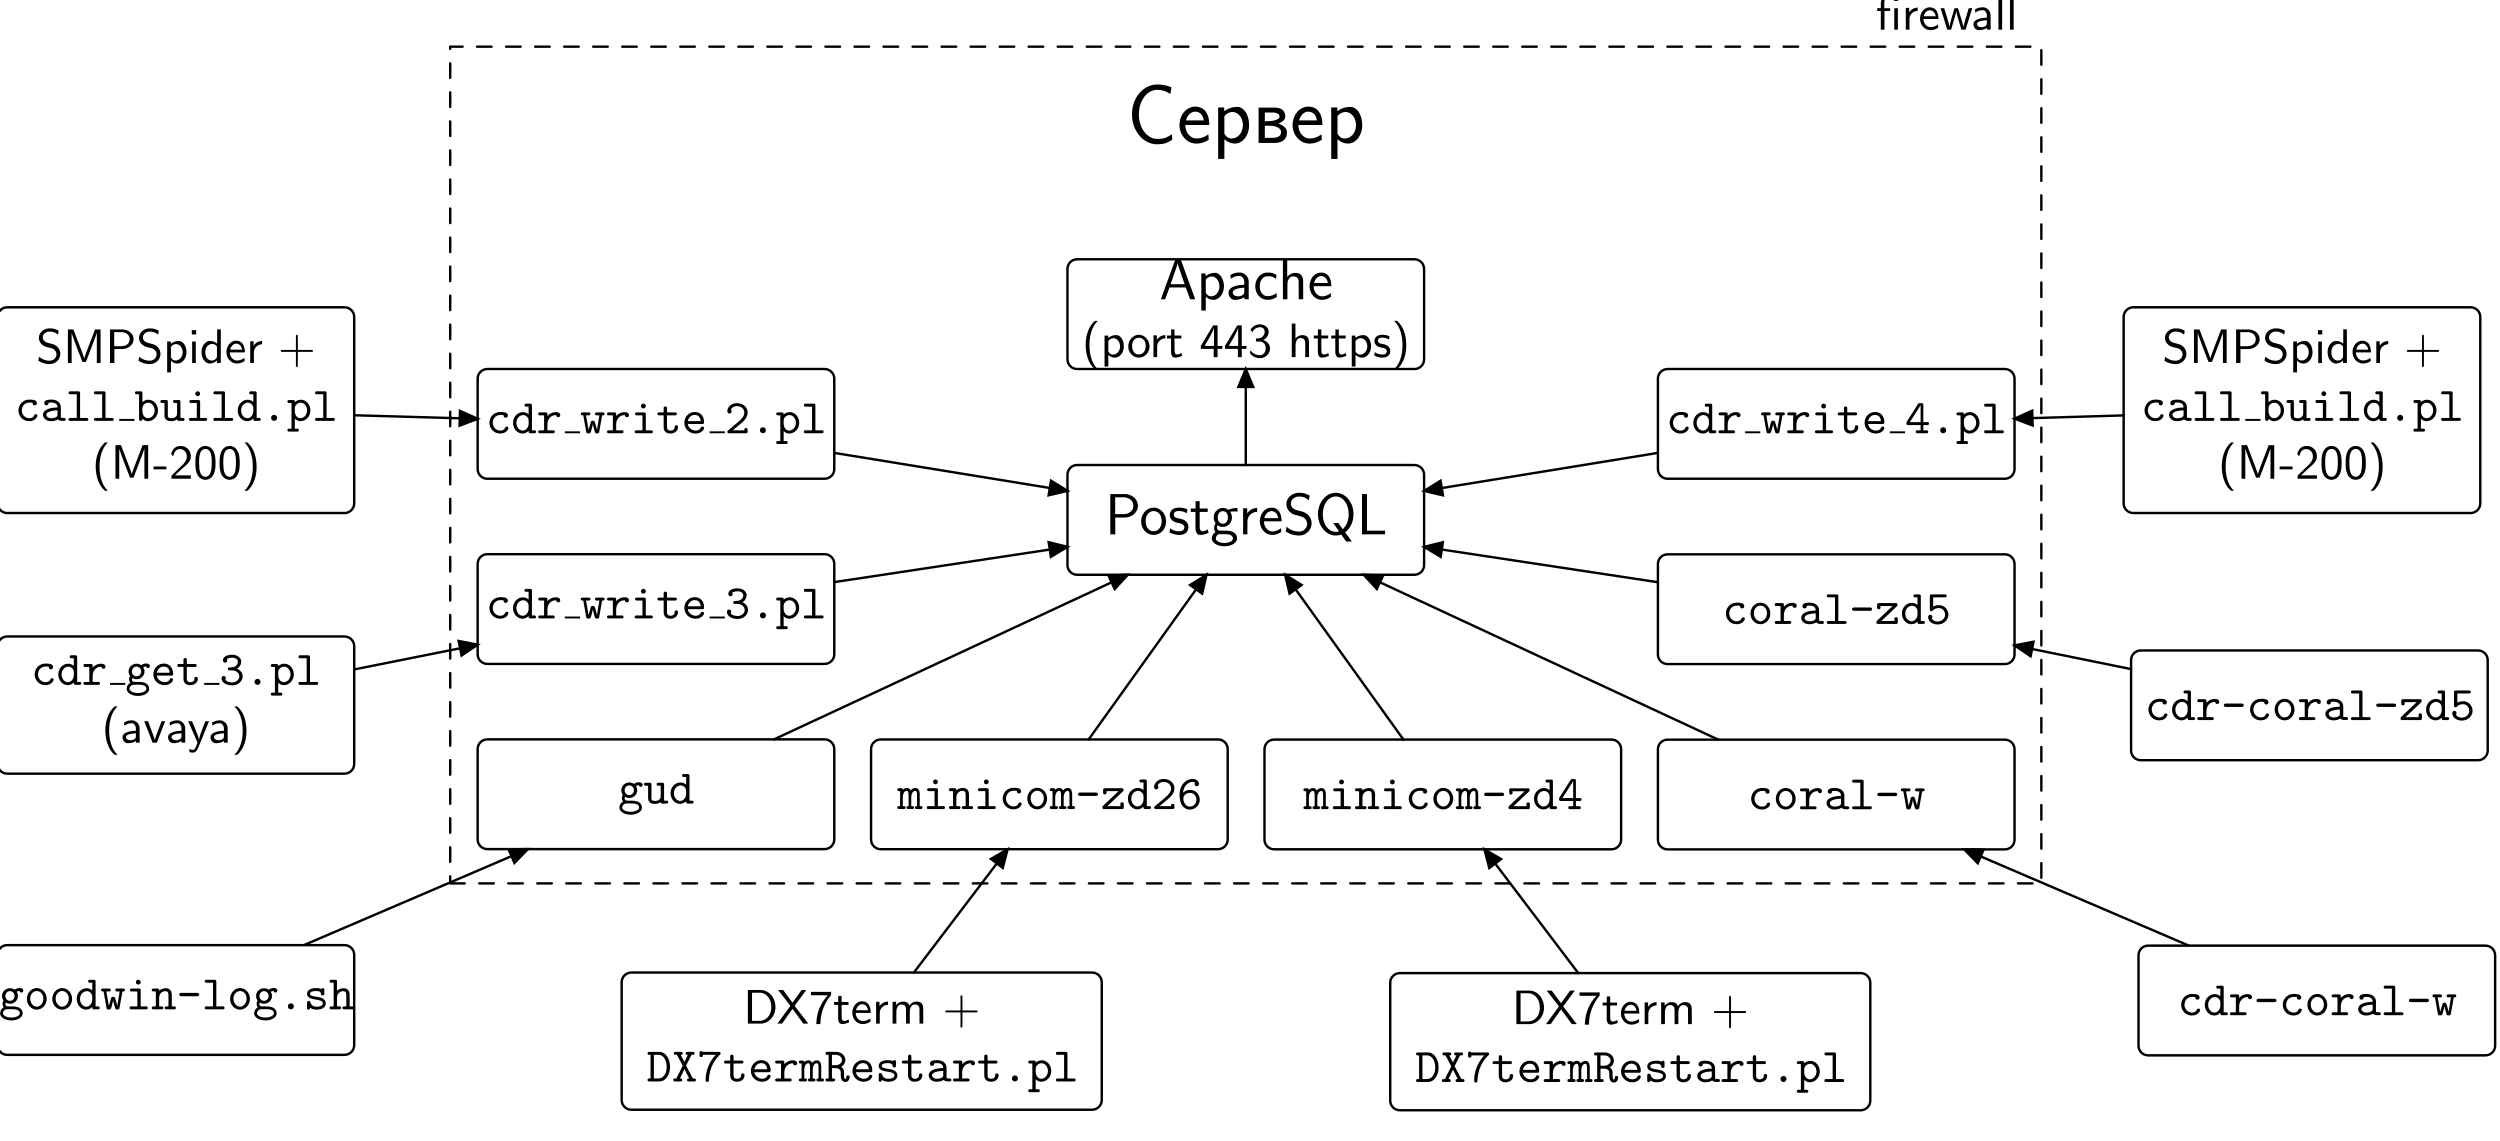<?xml version="1.0"?>
<!-- Created by MetaPost 2.01 on 2022.08.11:1710 -->
<svg version="1.1" xmlns="http://www.w3.org/2000/svg" xmlns:xlink="http://www.w3.org/1999/xlink" width="516.642" height="235.79" viewBox="0 0 516.642 235.79">
<!-- Original BoundingBox: -8.753891 5.303391 507.887848 235.790100 -->
  <defs>
    <g transform="scale(0.012,0.012)" id="GLYPHlhss12_65">
      <path style="fill-rule: evenodd;" d="M279 -693C277 -690,27 -1,27 -0L65 -0L102 -0L115 -38C129 -78,163 -170,171 -191L175 -204L316 -204L457 -204L461 -191C469 -170,503 -78,517 -38L531 -0L575 -0L619 -0C619 -1,369 -689,367 -694L323 -694L279 -694M317 -619C319 -599,355 -490,422 -301C430 -278,437 -260,437 -260L316 -260L195 -260C195 -260,203 -280,211 -305C278 -492,313 -600,315 -619C315 -620,316 -622,316 -622C316 -622,317 -620,317 -619"></path>
    </g>
    <g transform="scale(0.012,0.012)" id="GLYPHlhss12_76">
      <path style="fill-rule: evenodd;" d="M90 -348L90 -0L289 -0L488 -0L488 -32L488 -64L470 -64L204 -64L176 -63L176 -379L176 -694L133 -694L90 -694"></path>
    </g>
    <g transform="scale(0.012,0.012)" id="GLYPHlhss12_80">
      <path style="fill-rule: evenodd;" d="M91 -348L91 -0L134 -0L177 -0L177 -144L177 -290L267 -290C367 -290,360 -290,381 -293C471 -308,543 -370,561 -450C565 -466,567 -476,567 -493C567 -514,564 -530,557 -550C543 -592,515 -627,476 -653C443 -676,407 -688,363 -694L223 -694L91 -694M340 -638C355 -636,365 -634,377 -630C405 -622,429 -609,449 -590C470 -568,483 -542,487 -510C488 -502,488 -482,487 -475C485 -458,480 -443,473 -428C466 -416,459 -407,450 -398C427 -374,394 -357,355 -351C336 -348,333 -348,249 -348L175 -348L175 -493L175 -638L253 -638"></path>
    </g>
    <g transform="scale(0.012,0.012)" id="GLYPHlhss12_81">
      <path style="fill-rule: evenodd;" d="M347 -716L338 -716C282 -711,225 -686,178 -644C172 -638,160 -626,154 -619C90 -548,54 -450,54 -346C54 -275,71 -206,103 -148C114 -126,130 -103,146 -85C154 -76,173 -56,182 -49C244 4,318 27,392 18C411 16,434 10,451 4L454 2L497 63L540 124L590 124L640 124L636 120C564 22,522 -35,522 -35C522 -36,524 -37,527 -40C542 -50,562 -70,574 -85C608 -124,633 -170,648 -221C677 -316,672 -424,633 -516C605 -581,561 -636,508 -671C496 -678,488 -683,476 -689C446 -704,417 -712,385 -716M380 -652C433 -646,481 -616,518 -567C562 -508,584 -428,583 -338C582 -316,582 -302,578 -282C568 -210,538 -146,496 -104C489 -96,482 -90,482 -90C481 -90,464 -114,442 -143L404 -196L360 -196L317 -196L324 -186C327 -182,349 -150,373 -115C396 -81,416 -53,416 -53C416 -51,392 -46,378 -44C371 -43,350 -43,342 -44C315 -47,290 -56,266 -70C220 -98,184 -146,161 -206C140 -264,132 -336,141 -404C155 -516,212 -605,293 -640C308 -646,326 -651,342 -652C346 -653,348 -653,350 -653C354 -654,374 -653,380 -652"></path>
    </g>
    <g transform="scale(0.012,0.012)" id="GLYPHlhss12_83">
      <path style="fill-rule: evenodd;" d="M255 -716C199 -712,149 -690,113 -654C79 -622,60 -584,55 -540C54 -532,54 -510,55 -502C57 -488,59 -477,63 -465C82 -409,129 -362,189 -340C199 -336,205 -335,250 -324C311 -308,315 -307,321 -304C343 -296,363 -283,377 -267C396 -246,407 -223,411 -196L411 -163C403 -119,377 -82,337 -62C311 -50,287 -46,255 -48C199 -51,147 -68,99 -99C87 -108,69 -121,61 -130C59 -131,58 -132,57 -132L43 -50C43 -50,59 -40,66 -36C75 -30,95 -20,105 -15C149 4,191 14,240 19C255 20,284 20,295 19C339 14,377 -2,411 -29C419 -36,436 -52,443 -61C468 -93,483 -130,487 -170C489 -179,489 -202,487 -212C485 -235,479 -256,469 -278C443 -331,395 -372,337 -390C333 -390,307 -398,277 -405C249 -412,223 -419,220 -420C209 -424,196 -430,186 -436C150 -460,129 -497,131 -536C132 -551,135 -564,142 -578C147 -590,154 -598,163 -608C187 -632,217 -646,253 -650C261 -652,287 -652,297 -650C335 -647,365 -638,395 -620C407 -612,425 -600,436 -589C439 -587,440 -586,441 -586L455 -668C453 -669,432 -680,423 -684C384 -703,348 -712,304 -716"></path>
    </g>
    <g transform="scale(0.012,0.012)" id="GLYPHlhss12_97">
      <path style="fill-rule: evenodd;" d="M211 -460C171 -458,138 -450,102 -432C93 -428,77 -420,76 -418C75 -418,81 -352,81 -352L87 -356C118 -378,149 -392,181 -398C196 -400,207 -402,225 -402L244 -402C277 -396,305 -364,312 -323C314 -312,315 -306,315 -278L315 -250L310 -250L293 -250C243 -248,199 -241,162 -230C120 -217,92 -202,71 -180C62 -172,57 -164,51 -154C45 -138,42 -124,43 -106C47 -53,78 -9,119 5C133 10,145 11,169 10C227 6,277 -8,312 -33L317 -36L317 -18L317 -0L355 -0L391 -0L391 -153L391 -312C388 -345,376 -376,355 -402C331 -432,295 -453,258 -459C245 -461,231 -462,211 -460M315 -160C315 -116,315 -114,311 -106C303 -77,270 -57,223 -52C215 -50,194 -50,187 -52C153 -57,126 -75,119 -100C116 -106,116 -110,116 -118C116 -124,116 -126,117 -128C123 -150,143 -166,178 -178C212 -190,253 -197,303 -199C309 -199,313 -200,313 -200C315 -200,315 -198,315 -160"></path>
    </g>
    <g transform="scale(0.012,0.012)" id="GLYPHlhss12_99">
      <path style="fill-rule: evenodd;" d="M233 -460L226 -460C205 -458,182 -452,161 -441C125 -423,92 -392,70 -355C37 -300,27 -229,41 -165C57 -96,101 -38,161 -10C181 -0,201 6,225 9C233 10,261 10,273 9C313 5,347 -6,381 -25C386 -28,407 -42,407 -42C407 -43,401 -108,401 -109C401 -109,399 -108,397 -105C365 -80,331 -64,293 -58C277 -54,265 -54,248 -54C233 -53,228 -54,217 -56C195 -62,173 -75,157 -93C136 -116,121 -148,115 -182C113 -197,113 -204,113 -222C112 -244,113 -258,117 -276C131 -342,172 -387,227 -396C239 -398,267 -398,288 -396C321 -392,345 -382,381 -358C386 -356,391 -352,391 -352C391 -352,393 -367,396 -384C399 -402,401 -416,402 -417C402 -418,401 -418,396 -422C384 -428,377 -432,367 -437C337 -452,315 -458,281 -460C273 -460,237 -461,233 -460"></path>
    </g>
    <g transform="scale(0.012,0.012)" id="GLYPHlhss12_101">
      <path style="fill-rule: evenodd;" d="M220 -460C153 -456,93 -412,59 -344C45 -312,36 -280,33 -242C27 -139,81 -44,167 -6C184 1,202 6,221 8C229 10,232 10,245 10C261 10,267 10,281 8C321 2,361 -14,395 -38C399 -41,402 -43,402 -43C402 -44,397 -108,397 -108C397 -108,395 -106,393 -105C360 -77,318 -58,275 -52C257 -50,239 -50,227 -52C191 -58,158 -80,135 -116C115 -144,105 -178,103 -218L103 -225L255 -225L407 -225L407 -238C405 -306,391 -357,364 -396C356 -406,345 -418,335 -426C313 -444,284 -456,252 -460C246 -460,225 -461,220 -460M243 -400C277 -396,306 -378,324 -348C333 -334,339 -320,343 -302C345 -296,347 -282,347 -280L229 -280L109 -280C109 -282,113 -294,115 -299C120 -315,127 -328,136 -342C143 -352,147 -358,155 -367C167 -378,177 -385,189 -390C207 -399,224 -402,243 -400"></path>
    </g>
    <g transform="scale(0.012,0.012)" id="GLYPHlhss12_103">
      <path style="fill-rule: evenodd;" d="M204 -455C174 -452,145 -441,121 -421C115 -416,103 -403,97 -397C77 -372,65 -345,61 -312L61 -291C61 -276,61 -271,63 -257C68 -235,78 -211,91 -194C92 -192,93 -190,93 -189C91 -189,84 -176,80 -169C71 -149,67 -131,67 -111C67 -97,68 -85,73 -72C76 -61,83 -47,89 -40C91 -39,91 -38,91 -38C90 -38,81 -31,75 -27C46 -4,29 30,27 67C26 96,39 123,64 146C93 173,137 193,187 201C207 203,220 205,245 205C269 205,282 203,302 201C377 188,437 151,456 103C461 90,463 75,461 59C458 20,439 -13,409 -31C383 -48,349 -59,307 -62C288 -64,281 -64,219 -65L151 -65C137 -69,125 -81,119 -97C115 -111,115 -125,120 -141C122 -147,127 -157,127 -157C127 -157,131 -155,133 -153C185 -119,250 -119,301 -153C311 -159,317 -165,326 -173C353 -199,368 -231,373 -271C374 -275,374 -281,374 -291C374 -307,373 -312,371 -325C366 -351,354 -376,339 -395C333 -402,333 -402,339 -396L345 -391L352 -391C375 -394,389 -395,415 -395C437 -395,453 -395,469 -394C473 -393,475 -393,475 -393C475 -394,465 -451,465 -455L459 -455C440 -455,413 -453,391 -448C365 -443,335 -434,315 -425C311 -423,311 -423,313 -423C313 -422,311 -423,309 -425C279 -447,241 -459,204 -455M228 -399C247 -396,263 -389,276 -376C295 -357,305 -328,305 -291C305 -261,298 -237,285 -219C281 -211,271 -202,265 -197C236 -178,199 -178,169 -197C163 -202,154 -211,149 -219C137 -237,130 -261,130 -291C130 -321,137 -345,149 -365C154 -371,163 -381,169 -385C187 -397,208 -401,228 -399M275 -3C302 -3,321 1,339 7C359 14,372 23,381 37C389 47,391 58,391 71C391 79,391 82,388 89C377 116,335 139,285 146C271 148,263 149,245 149C225 149,218 148,204 146C159 140,121 121,105 97C100 89,97 82,97 73C97 61,99 47,105 36C115 15,133 -1,155 -3C159 -4,262 -4,275 -3"></path>
    </g>
    <g transform="scale(0.012,0.012)" id="GLYPHlhss12_104">
      <path style="fill-rule: evenodd;" d="M76 -348L76 -0L114 -0L153 -0L153 -130C153 -212,153 -263,154 -268C156 -302,165 -332,180 -354C192 -372,207 -385,224 -390C232 -393,238 -394,246 -394C264 -395,284 -392,298 -387C323 -378,338 -360,344 -332C348 -316,348 -330,348 -157L348 -0L386 -0L425 -0L425 -161C424 -308,424 -322,424 -330C421 -358,416 -375,408 -392C396 -416,382 -430,360 -441C332 -454,292 -458,256 -452C216 -444,179 -421,153 -388L150 -385L150 -540L150 -694L114 -694L76 -694"></path>
    </g>
    <g transform="scale(0.012,0.012)" id="GLYPHlhss12_111">
      <path style="fill-rule: evenodd;" d="M229 -460C206 -458,181 -452,159 -442C149 -436,144 -434,134 -426C95 -402,65 -364,47 -318C38 -294,33 -270,30 -244C29 -232,29 -206,30 -196C37 -140,59 -90,97 -52C131 -18,174 3,222 9C232 10,256 10,266 9C314 3,357 -18,391 -52C429 -90,451 -140,458 -196C459 -206,459 -232,458 -244C455 -270,450 -294,441 -318C423 -364,393 -402,355 -426C344 -434,339 -436,329 -442C297 -456,263 -463,229 -460M262 -400C293 -394,321 -380,341 -358C367 -327,382 -284,382 -232C382 -192,375 -157,360 -128C343 -95,319 -72,287 -60C281 -58,269 -56,261 -54C253 -53,235 -53,227 -54C170 -63,129 -104,113 -169C106 -198,104 -232,108 -264C115 -321,143 -364,185 -386C199 -394,213 -398,228 -400L235 -400"></path>
    </g>
    <g transform="scale(0.012,0.012)" id="GLYPHlhss12_112">
      <path style="fill-rule: evenodd;" d="M297 -455C270 -453,242 -447,217 -437C209 -434,193 -426,185 -422C178 -418,165 -408,157 -403L152 -398L151 -422L151 -445L114 -445L77 -445L77 -126L77 194L115 194L154 194L154 74L154 -45L159 -40C193 -10,229 6,272 10C309 12,342 2,373 -20C390 -32,408 -50,421 -68C452 -114,467 -168,467 -230C465 -280,455 -324,436 -362C409 -417,369 -450,324 -455C318 -456,306 -456,297 -455M269 -392C294 -388,319 -376,339 -356C372 -323,391 -272,389 -218C389 -206,389 -200,387 -189C381 -157,369 -128,349 -104C345 -97,331 -83,325 -78C303 -62,281 -54,257 -51C215 -47,180 -66,157 -107L154 -112L154 -224L154 -336L159 -342C167 -354,179 -364,190 -372C197 -377,209 -383,217 -386C226 -389,238 -392,247 -392"></path>
    </g>
    <g transform="scale(0.012,0.012)" id="GLYPHlhss12_114">
      <path style="fill-rule: evenodd;" d="M305 -454C280 -453,253 -446,229 -434C198 -418,170 -394,149 -366L147 -363L147 -406L147 -449L112 -449L77 -449L77 -224L77 -0L115 -0L151 -0L151 -116C151 -190,151 -234,152 -238C155 -275,171 -310,197 -336C217 -357,238 -370,265 -379C281 -384,300 -388,315 -388L319 -388L319 -422L319 -455L313 -455C311 -455,307 -454,305 -454"></path>
    </g>
    <g transform="scale(0.012,0.012)" id="GLYPHlhss12_115">
      <path style="fill-rule: evenodd;" d="M178 -460C147 -459,125 -454,105 -445C65 -427,41 -394,34 -350C33 -341,32 -327,33 -320C35 -298,43 -278,57 -260C61 -254,71 -243,77 -238C96 -222,121 -210,145 -204C149 -202,167 -198,187 -195C227 -186,231 -185,243 -179C253 -174,259 -170,265 -164C279 -150,285 -136,284 -119C283 -102,277 -86,266 -75C254 -64,237 -56,215 -53C205 -52,180 -52,169 -53C121 -58,80 -74,42 -102C41 -102,39 -104,39 -103C39 -103,37 -88,33 -69C29 -50,27 -34,27 -34L47 -24C92 -2,143 10,193 10C247 10,289 -4,317 -32C337 -52,348 -77,353 -109L353 -146C348 -175,335 -200,313 -222C293 -241,266 -256,239 -262C235 -264,216 -267,197 -272C157 -280,155 -280,148 -282C125 -291,109 -307,103 -326L103 -340C103 -348,103 -353,105 -360C111 -378,125 -390,145 -397C157 -401,167 -402,186 -402C229 -402,262 -396,298 -378C305 -375,317 -369,323 -366C325 -364,325 -364,326 -364C326 -364,337 -429,337 -430C337 -430,325 -435,317 -438C277 -454,239 -461,193 -461C186 -461,179 -461,178 -460"></path>
    </g>
    <g transform="scale(0.012,0.012)" id="GLYPHlhss12_116">
      <path style="fill-rule: evenodd;" d="M102 -508L102 -445L60 -445L18 -445L18 -416L18 -386L59 -386L100 -386L100 -248L100 -100C102 -74,106 -54,114 -36C124 -12,140 3,162 8C168 10,178 10,193 10C228 8,259 1,290 -12C296 -14,323 -28,324 -28C326 -30,325 -32,318 -58C314 -74,310 -87,310 -88C310 -88,308 -86,304 -83C280 -64,254 -54,224 -53C214 -53,210 -54,204 -56C188 -62,178 -80,173 -110C172 -115,172 -126,172 -251L172 -386L240 -386L310 -386L310 -416L310 -445L241 -445L172 -445L172 -508L172 -572L137 -572L102 -572"></path>
    </g>
    <g transform="scale(0.01,0.01)" id="GLYPHlhss10_12">
      <path style="fill-rule: evenodd;" d="M223 -705C223 -705,219 -705,217 -704C207 -703,196 -700,185 -694C142 -673,111 -625,103 -568C101 -554,101 -548,101 -496L101 -444L64 -444L27 -444L27 -415L27 -386L64 -386L101 -386L101 -193L101 -0L139 -0L177 -0L177 -193L177 -386L235 -386L294 -386L294 -415L294 -444L234 -444L173 -444L173 -512C173 -554,173 -580,174 -583C177 -604,186 -622,201 -634C205 -637,214 -641,219 -642C231 -646,253 -644,267 -638C274 -636,283 -632,289 -628L294 -626L294 -660L294 -694L289 -696C279 -700,266 -703,255 -704C249 -705,226 -706,223 -705M374 -636L374 -594L416 -594L458 -594L458 -636L458 -678L416 -678L374 -678M379 -222L379 -0L417 -0L454 -0L454 -222L454 -444L417 -444L379 -444"></path>
    </g>
    <g transform="scale(0.01,0.01)" id="GLYPHlhss10_40">
      <path style="fill-rule: evenodd;" d="M265 -744C256 -737,236 -716,227 -706C196 -670,172 -635,151 -592C128 -545,111 -494,99 -439C82 -362,76 -276,82 -191C90 -56,125 60,185 151C198 172,211 188,227 206C236 216,256 237,265 244L271 250L302 250L332 250L322 240C312 228,306 222,297 212C217 116,172 -14,161 -178C159 -203,159 -216,159 -250C159 -284,159 -297,161 -323C172 -486,217 -616,297 -712C306 -722,312 -728,322 -740L332 -750L302 -750L271 -750"></path>
    </g>
    <g transform="scale(0.01,0.01)" id="GLYPHlhss10_41">
      <path style="fill-rule: evenodd;" d="M65 -740C76 -728,81 -722,91 -712C171 -616,216 -486,227 -323C229 -297,229 -284,229 -250C229 -216,229 -203,227 -178C216 -14,171 116,91 212C81 222,76 228,65 240L55 250L85 250L117 250L123 244C131 237,152 216,161 206C191 170,215 135,237 91C259 45,277 -6,289 -61C305 -138,311 -224,305 -310C298 -444,263 -560,203 -651C189 -672,177 -688,161 -706C152 -716,131 -737,123 -744L117 -750L85 -750L55 -750"></path>
    </g>
    <g transform="scale(0.01,0.01)" id="GLYPHlhss10_43">
      <path style="fill-rule: evenodd;" d="M382 -583C377 -581,372 -577,369 -571L369 -419L369 -271L221 -271L72 -271L69 -269C63 -267,59 -263,56 -257C55 -254,55 -247,56 -243C59 -238,63 -233,69 -231L72 -231L221 -231L369 -231L369 -81L369 70C372 75,377 80,383 82C393 85,403 80,407 70C408 68,409 66,409 -81L409 -231L557 -231L705 -231L707 -231C713 -233,718 -238,721 -243L721 -257C718 -263,713 -267,707 -269L705 -271L557 -271L409 -271L409 -419C409 -567,408 -569,407 -571C403 -581,392 -587,382 -583"></path>
    </g>
    <g transform="scale(0.01,0.01)" id="GLYPHlhss10_45">
      <path style="fill-rule: evenodd;" d="M11 -224L11 -194L145 -194L277 -194L277 -224L277 -253L145 -253L11 -253"></path>
    </g>
    <g transform="scale(0.01,0.01)" id="GLYPHlhss10_48">
      <path style="fill-rule: evenodd;" d="M235 -677C212 -675,191 -669,169 -658C150 -649,135 -638,119 -622C108 -610,99 -597,89 -582C63 -533,48 -475,43 -399C41 -362,41 -298,43 -260C47 -187,59 -132,83 -86C91 -70,99 -56,108 -46C113 -38,127 -25,134 -19C201 36,298 36,365 -19C373 -25,386 -38,391 -46C409 -67,425 -100,436 -134C453 -186,459 -246,459 -338C458 -390,456 -420,451 -454C443 -510,425 -560,401 -596C387 -618,369 -636,347 -650C339 -654,323 -662,313 -666C289 -675,261 -679,235 -677M260 -616C293 -612,321 -594,341 -565C357 -541,369 -501,375 -456C379 -424,381 -394,380 -324C379 -277,379 -265,377 -242C375 -193,366 -152,353 -118C341 -92,325 -70,303 -56C293 -50,280 -44,269 -42C248 -37,227 -40,208 -50C189 -58,174 -72,161 -91C143 -118,129 -164,124 -219C121 -248,120 -267,119 -324C119 -394,121 -424,125 -456C129 -490,136 -519,148 -545C158 -568,173 -586,192 -598C212 -612,237 -618,260 -616"></path>
    </g>
    <g transform="scale(0.01,0.01)" id="GLYPHlhss10_50">
      <path style="fill-rule: evenodd;" d="M219 -677C191 -675,167 -668,145 -658C99 -634,65 -588,44 -524C42 -518,41 -514,41 -514C41 -514,51 -502,62 -487C73 -472,83 -460,83 -460C83 -459,84 -460,85 -468C98 -521,117 -560,141 -582C158 -598,177 -608,203 -612C211 -613,233 -613,242 -612C268 -608,290 -600,309 -585C315 -580,326 -570,331 -564C347 -545,359 -518,363 -492C365 -480,366 -476,365 -460C365 -445,365 -439,363 -427C356 -391,338 -356,308 -320C290 -298,269 -276,230 -241C189 -204,187 -201,93 -108L49 -64L49 -32L49 -0L249 -0L449 -0L449 -36L449 -70L285 -70L121 -70C121 -70,243 -186,254 -196C263 -204,275 -216,293 -230C317 -252,338 -270,349 -280C361 -290,379 -310,387 -318C425 -360,443 -398,448 -442C449 -454,449 -476,447 -492C441 -536,424 -576,397 -608C391 -615,379 -626,371 -632C340 -658,303 -672,259 -676C251 -677,225 -678,219 -677"></path>
    </g>
    <g transform="scale(0.01,0.01)" id="GLYPHlhss10_51">
      <path style="fill-rule: evenodd;" d="M231 -677C177 -673,127 -650,89 -612C77 -600,63 -582,57 -570L55 -568L73 -540L91 -514L93 -516C103 -538,113 -553,127 -568C157 -597,194 -614,235 -618C269 -621,300 -612,321 -592C329 -584,333 -577,338 -567C341 -560,343 -554,345 -546C347 -540,347 -538,347 -526C347 -508,345 -498,340 -481C323 -432,283 -396,234 -390C231 -390,168 -384,167 -384C166 -384,166 -370,166 -354L166 -323L213 -323C264 -322,263 -322,275 -320C291 -316,307 -308,321 -296C343 -278,359 -248,365 -216C369 -196,369 -174,366 -154C357 -90,315 -46,257 -40C250 -39,235 -40,223 -41C157 -48,96 -82,56 -136C53 -139,51 -142,51 -142C51 -142,49 -128,46 -112L41 -82L43 -80C49 -71,62 -57,71 -48C113 -8,165 14,223 21C235 22,260 22,271 21C315 16,353 -1,387 -29C397 -38,409 -50,417 -61C437 -88,451 -120,455 -154C461 -190,455 -224,439 -257C416 -300,373 -335,323 -352L318 -354L322 -356C363 -378,397 -414,414 -453C421 -470,426 -487,429 -506L429 -544C421 -592,389 -632,341 -656C309 -672,269 -680,231 -677"></path>
    </g>
    <g transform="scale(0.01,0.01)" id="GLYPHlhss10_52">
      <path style="fill-rule: evenodd;" d="M154 -444L27 -232L27 -202L27 -171L160 -171L293 -171L293 -86L293 -0L333 -0L373 -0L373 -86L373 -171L422 -171L471 -171L471 -202L471 -232L422 -232L373 -232L373 -444L373 -656L327 -656L281 -656M299 -232L201 -232L105 -233L117 -252C185 -366,223 -432,252 -491C281 -549,295 -588,298 -614C298 -616,299 -531,299 -426"></path>
    </g>
    <g transform="scale(0.01,0.01)" id="GLYPHlhss10_55">
      <path style="fill-rule: evenodd;" d="M41 -621L41 -586L215 -586L390 -586L383 -580C310 -500,252 -408,212 -308C181 -230,163 -150,155 -66C153 -46,151 -14,151 2L151 10L193 10L235 10L235 -7C237 -79,247 -148,263 -216C297 -351,362 -478,451 -584L457 -592L457 -624L457 -656L249 -656L41 -656"></path>
    </g>
    <g transform="scale(0.01,0.01)" id="GLYPHlhss10_68">
      <path style="fill-rule: evenodd;" d="M95 -348L95 -0L237 -0C391 -0,381 -0,401 -3C465 -13,527 -46,573 -98C622 -150,653 -218,663 -293C665 -310,665 -320,665 -341C665 -361,665 -368,663 -384C659 -431,645 -476,625 -518C577 -612,496 -676,403 -691C381 -694,393 -694,237 -694L95 -694M353 -638C417 -634,477 -600,519 -544C529 -531,536 -518,544 -502C564 -462,575 -418,578 -367C579 -355,579 -327,578 -316C574 -255,557 -204,529 -160C490 -102,431 -66,364 -58C353 -56,343 -56,263 -56L181 -56L181 -348L181 -638L263 -638"></path>
    </g>
    <g transform="scale(0.01,0.01)" id="GLYPHlhss10_77">
      <path style="fill-rule: evenodd;" d="M99 -348L99 -0L138 -0L177 -0L177 -312L177 -625L178 -619C182 -600,196 -558,223 -486C257 -389,303 -269,393 -40L399 -22L435 -22L471 -22L487 -61C623 -414,687 -583,695 -620L697 -625L697 -312L697 -0L735 -0L775 -0L775 -348L775 -694L717 -694L661 -694L641 -645C505 -295,443 -126,437 -96L437 -92L435 -97C428 -134,366 -300,227 -657L213 -694L156 -694L99 -694"></path>
    </g>
    <g transform="scale(0.01,0.01)" id="GLYPHlhss10_80">
      <path style="fill-rule: evenodd;" d="M95 -348L95 -0L140 -0L185 -0L185 -144L185 -289L273 -289C328 -289,363 -289,367 -290C401 -292,433 -300,463 -316C527 -347,571 -404,581 -467C583 -482,583 -500,581 -514C570 -603,492 -676,389 -691C369 -694,379 -694,230 -694L95 -694M351 -638C379 -634,402 -628,423 -617C453 -602,474 -581,487 -554C500 -528,504 -498,499 -470C497 -456,493 -444,487 -432C481 -418,473 -408,463 -398C440 -374,407 -358,369 -352C347 -348,343 -348,257 -348L181 -348L181 -493L181 -638L262 -638"></path>
    </g>
    <g transform="scale(0.01,0.01)" id="GLYPHlhss10_83">
      <path style="fill-rule: evenodd;" d="M264 -716C256 -716,248 -715,242 -714C163 -703,97 -654,69 -588C54 -552,51 -514,60 -476C66 -454,77 -431,92 -412C116 -378,151 -353,192 -338C204 -334,206 -332,266 -318C304 -308,324 -303,329 -302C338 -298,352 -291,360 -286C388 -266,408 -239,416 -208C418 -197,419 -192,419 -179C419 -167,418 -162,416 -152C404 -101,363 -62,308 -51C296 -48,292 -48,275 -48C260 -48,250 -48,236 -50C188 -56,144 -72,103 -98C90 -106,74 -117,62 -127C60 -128,59 -130,58 -130L44 -48L52 -42C106 -8,168 12,231 20C248 22,256 22,276 22C292 22,295 22,303 20C341 16,374 4,404 -16C440 -40,466 -72,482 -110C489 -124,494 -141,496 -156C498 -166,498 -172,499 -184C500 -240,478 -294,438 -334C418 -354,394 -370,367 -382C352 -388,343 -390,286 -405C254 -413,228 -420,224 -421C210 -426,199 -432,188 -439C172 -449,159 -462,150 -476C131 -508,130 -544,146 -576C164 -614,204 -641,251 -648C274 -652,306 -650,333 -645C372 -638,408 -620,443 -591C446 -588,450 -586,450 -586L464 -668C463 -669,441 -680,432 -684C388 -704,350 -714,300 -716"></path>
    </g>
    <g transform="scale(0.01,0.01)" id="GLYPHlhss10_88">
      <path style="fill-rule: evenodd;" d="M28 -694C28 -694,86 -620,156 -530C273 -378,282 -366,282 -366C281 -364,16 -2,14 -0L62 -0L111 -0L218 -153C319 -296,326 -306,326 -304C327 -304,377 -236,438 -152L548 -0L600 -0C650 -0,652 -0,652 -1C651 -2,588 -84,510 -184C433 -284,370 -366,370 -366C370 -366,547 -608,604 -686L610 -694L562 -694L514 -694L420 -564L326 -434L325 -434C324 -435,281 -494,228 -565L133 -694L80 -694"></path>
    </g>
    <g transform="scale(0.01,0.01)" id="GLYPHlhss10_97">
      <path style="fill-rule: evenodd;" d="M220 -462C182 -460,150 -453,118 -439C106 -434,80 -420,78 -418C77 -418,78 -403,80 -385C82 -366,83 -352,83 -352C83 -351,85 -352,88 -354C100 -364,114 -372,127 -378C160 -394,193 -402,234 -402C247 -402,252 -402,260 -399C286 -390,308 -363,317 -330C321 -315,322 -308,322 -274L322 -246L306 -246C234 -243,179 -233,132 -214C88 -197,58 -172,48 -142C45 -132,44 -128,44 -115C44 -102,46 -94,48 -82C54 -56,66 -36,84 -18C99 -4,116 5,136 8C141 10,144 10,158 10C222 10,282 -6,320 -34L324 -37L324 -19L324 -1L362 -1L400 -1L400 -156C400 -322,400 -311,398 -326C392 -352,380 -380,363 -402C358 -408,343 -422,336 -428C311 -448,282 -459,252 -462M322 -157C322 -116,322 -114,318 -106C309 -77,276 -58,228 -52L192 -52C168 -56,148 -64,135 -76C124 -87,117 -102,117 -116C117 -142,138 -160,180 -174C218 -186,260 -192,318 -194L322 -194"></path>
    </g>
    <g transform="scale(0.01,0.01)" id="GLYPHlhss10_100">
      <path style="fill-rule: evenodd;" d="M359 -548L359 -402L351 -407C331 -424,307 -436,281 -445C251 -456,215 -459,189 -454C134 -446,85 -402,57 -338C37 -292,31 -233,39 -177C47 -120,70 -70,105 -36C129 -11,157 4,188 9C195 10,217 10,225 9C252 6,275 -0,298 -12C318 -22,337 -35,352 -50L355 -53L355 -27L355 -1L395 -1L434 -1L434 -348L434 -696L397 -696L359 -696M273 -394C305 -390,331 -374,353 -344L355 -340L355 -232L355 -122L353 -118C346 -106,337 -94,329 -85C319 -75,309 -68,297 -62C275 -52,249 -48,222 -54C209 -57,193 -64,182 -71C166 -81,151 -96,141 -112C137 -118,131 -130,129 -136C119 -162,113 -190,113 -223C113 -298,143 -354,197 -380C213 -388,229 -392,250 -394C255 -395,267 -395,273 -394"></path>
    </g>
    <g transform="scale(0.01,0.01)" id="GLYPHlhss10_101">
      <path style="fill-rule: evenodd;" d="M224 -462C224 -462,220 -462,218 -461C183 -458,148 -442,118 -418C112 -412,97 -398,91 -391C60 -352,41 -306,35 -252C34 -240,34 -212,35 -201C37 -184,40 -170,44 -154C67 -75,127 -14,202 4C217 8,228 10,245 10C294 11,346 -2,390 -28C396 -32,410 -42,410 -42C410 -43,404 -106,404 -107C404 -107,402 -106,400 -104C359 -71,304 -52,250 -52C209 -52,170 -72,143 -108C120 -138,106 -174,104 -214L104 -220L260 -220L415 -220L415 -234C414 -268,410 -294,404 -320C394 -358,378 -390,356 -413C330 -439,298 -456,258 -460C251 -462,229 -462,224 -462M252 -400C284 -394,310 -378,328 -354C342 -335,351 -312,356 -284C357 -280,358 -277,358 -276L234 -276L110 -277L112 -284C123 -328,150 -366,184 -386C196 -393,210 -398,222 -400L228 -400"></path>
    </g>
    <g transform="scale(0.01,0.01)" id="GLYPHlhss10_104">
      <path style="fill-rule: evenodd;" d="M80 -348L80 -0L120 -0L158 -0L158 -128C158 -207,158 -258,159 -264C162 -298,171 -330,186 -353C191 -361,195 -366,202 -372C213 -382,226 -390,241 -392C248 -394,260 -394,270 -394C289 -392,302 -389,314 -383C340 -370,354 -346,357 -309C358 -304,358 -248,358 -151L358 -0L397 -0L436 -0L436 -153L436 -316C433 -361,423 -392,403 -416C388 -434,364 -447,335 -452C322 -454,314 -455,299 -455C284 -456,278 -455,266 -452C238 -448,212 -436,188 -416C180 -410,166 -396,160 -388L156 -383L156 -539L156 -694L118 -694L80 -694"></path>
    </g>
    <g transform="scale(0.01,0.01)" id="GLYPHlhss10_105">
      <path style="fill-rule: evenodd;" d="M74 -636L74 -590L119 -590L164 -590L164 -636L164 -680L119 -680L74 -680M81 -222L81 -0L119 -0L156 -0L156 -222L156 -444L119 -444L81 -444"></path>
    </g>
    <g transform="scale(0.01,0.01)" id="GLYPHlhss10_108">
      <path style="fill-rule: evenodd;" d="M81 -348L81 -0L119 -0L157 -0L157 -348L157 -694L119 -694L81 -694"></path>
    </g>
    <g transform="scale(0.01,0.01)" id="GLYPHlhss10_109">
      <path style="fill-rule: evenodd;" d="M284 -455C234 -450,188 -426,156 -384L153 -380L153 -414L153 -450L116 -450L80 -450L80 -225L80 -0L120 -0L158 -0L158 -128C158 -212,158 -258,159 -263C163 -320,184 -365,218 -384C232 -392,244 -394,264 -394C296 -393,318 -386,333 -370C346 -358,354 -342,357 -316C358 -311,358 -299,358 -156L358 -0L398 -0L436 -0L436 -128C436 -212,436 -258,437 -263C441 -320,462 -365,496 -384C510 -392,522 -394,542 -394C574 -393,596 -386,611 -370C624 -358,632 -342,635 -316C636 -311,636 -299,636 -156L636 -0L676 -0L714 -0L714 -153C714 -306,714 -316,712 -332C706 -401,674 -440,616 -452C590 -456,564 -457,540 -452C517 -447,494 -437,475 -423C458 -411,442 -395,430 -378L426 -373L426 -376C424 -382,420 -390,418 -395C398 -432,364 -451,313 -455C304 -456,290 -456,284 -455"></path>
    </g>
    <g transform="scale(0.01,0.01)" id="GLYPHlhss10_111">
      <path style="fill-rule: evenodd;" d="M238 -462C202 -459,168 -448,138 -428C124 -419,114 -410,101 -398C63 -360,39 -309,32 -253C28 -215,31 -177,43 -142C58 -99,86 -60,121 -34C148 -13,180 1,213 6C227 9,234 10,250 10C266 10,272 9,286 6C320 1,352 -13,378 -34C387 -40,394 -46,402 -54C453 -106,477 -178,468 -253C460 -309,436 -360,398 -398C386 -410,376 -419,362 -428C334 -446,304 -457,272 -460C266 -462,244 -462,238 -462M270 -399C305 -394,336 -376,356 -348C376 -323,386 -294,390 -257C391 -246,391 -218,390 -206C388 -183,383 -163,376 -146C356 -94,317 -62,266 -56C260 -54,240 -54,234 -56C210 -58,190 -67,172 -80C154 -94,141 -110,130 -131C119 -152,112 -176,110 -206C108 -218,108 -246,110 -257C113 -289,122 -314,135 -336C158 -374,195 -396,240 -400C245 -400,263 -400,270 -399"></path>
    </g>
    <g transform="scale(0.01,0.01)" id="GLYPHlhss10_112">
      <path style="fill-rule: evenodd;" d="M307 -456C259 -452,216 -438,179 -413C172 -408,164 -402,160 -399L157 -396L157 -421L157 -445L119 -445L81 -445L81 -126L81 194L121 194L159 194L159 74L159 -46L163 -44C181 -28,195 -18,212 -9C249 10,294 16,330 6C377 -6,417 -38,445 -87C476 -140,487 -206,476 -276C469 -322,453 -364,428 -397C403 -430,373 -449,341 -455C335 -456,317 -456,307 -456M276 -391C315 -387,352 -362,375 -324C389 -300,397 -275,401 -246L401 -200C395 -156,377 -119,349 -91C341 -84,336 -80,327 -74C313 -64,295 -56,278 -54C230 -44,190 -64,163 -109L159 -115L159 -224L159 -334L163 -338C185 -368,218 -388,254 -391C261 -392,270 -392,276 -391"></path>
    </g>
    <g transform="scale(0.01,0.01)" id="GLYPHlhss10_114">
      <path style="fill-rule: evenodd;" d="M313 -455C287 -454,259 -446,234 -434C203 -418,176 -394,155 -365L151 -360L151 -404L151 -450L116 -450L81 -450L81 -225L81 -0L119 -0L157 -0L157 -113L157 -232C162 -291,197 -343,249 -369C272 -380,294 -386,319 -388L327 -388L327 -422L327 -456L321 -456C319 -456,315 -455,313 -455"></path>
    </g>
    <g transform="scale(0.01,0.01)" id="GLYPHlhss10_115">
      <path style="fill-rule: evenodd;" d="M181 -462C132 -460,95 -446,69 -421C65 -417,58 -409,54 -403C37 -376,29 -339,35 -308C39 -290,47 -272,59 -258C79 -232,111 -212,147 -204C151 -202,170 -198,189 -194C227 -188,231 -186,239 -183C252 -178,263 -172,271 -163C283 -150,289 -136,289 -119C288 -96,277 -78,257 -66C235 -54,203 -50,161 -56C121 -60,79 -76,45 -100C41 -102,39 -104,39 -103C39 -103,37 -88,33 -68C27 -38,27 -34,28 -34C29 -33,53 -22,60 -18C105 2,155 11,203 10C249 8,283 -2,311 -22C318 -27,329 -38,333 -44C350 -66,359 -93,360 -124C361 -142,357 -159,351 -174C335 -216,297 -248,248 -262C244 -264,223 -268,200 -272C173 -278,157 -282,154 -282C147 -285,135 -290,130 -294C120 -302,114 -308,109 -318C106 -325,105 -330,104 -338C103 -359,113 -378,129 -388C145 -400,165 -404,195 -403C245 -402,277 -393,321 -371C327 -368,333 -365,333 -366C333 -366,343 -428,344 -430C344 -431,344 -431,337 -434C295 -452,262 -460,219 -462"></path>
    </g>
    <g transform="scale(0.01,0.01)" id="GLYPHlhss10_116">
      <path style="fill-rule: evenodd;" d="M104 -509L104 -446L62 -446L18 -446L18 -416L18 -386L60 -386L102 -386L102 -244L102 -92C104 -72,108 -56,114 -43C124 -14,141 2,165 8C171 10,182 10,197 10C241 7,276 -2,316 -20C322 -22,332 -28,332 -28C332 -28,316 -87,316 -88L312 -84C294 -71,276 -62,257 -58C240 -54,220 -54,212 -56C204 -58,196 -64,192 -68C184 -78,178 -93,176 -112C175 -118,175 -130,174 -252L174 -386L245 -386L316 -386L316 -416L316 -446L246 -446L174 -446L174 -509L174 -572L140 -572L104 -572"></path>
    </g>
    <g transform="scale(0.01,0.01)" id="GLYPHlhss10_118">
      <path style="fill-rule: evenodd;" d="M14 -444C15 -442,184 -4,186 -2L186 -0L230 -0L274 -0L275 -2C276 -4,446 -441,446 -444L410 -444L372 -444L367 -430C278 -200,236 -86,232 -55L232 -50L231 -55C227 -86,188 -194,110 -398C102 -418,94 -438,93 -440L92 -444L52 -444"></path>
    </g>
    <g transform="scale(0.01,0.01)" id="GLYPHlhss10_119">
      <path style="fill-rule: evenodd;" d="M14 -444C14 -443,46 -343,83 -222L152 -0L192 -0L231 -0L243 -38C306 -243,334 -348,338 -389L338 -394L338 -388C342 -343,370 -240,432 -41C438 -20,444 -2,444 -2L444 -0L488 -0L531 -0L600 -222C638 -343,668 -443,668 -444L669 -444L632 -444L596 -444L583 -402C518 -190,489 -88,485 -54L485 -50L484 -54C482 -86,452 -192,388 -399C381 -420,375 -440,374 -441L374 -444L338 -444L304 -444L300 -434C248 -262,218 -163,206 -103C200 -81,197 -62,197 -53C197 -50,197 -50,196 -54L196 -63C192 -96,172 -176,134 -298C123 -336,95 -428,90 -440L90 -444L52 -444"></path>
    </g>
    <g transform="scale(0.01,0.01)" id="GLYPHlhss10_121">
      <path style="fill-rule: evenodd;" d="M14 -445C14 -444,58 -344,112 -223C165 -101,208 -1,208 -1C208 1,176 81,172 90C156 127,141 144,124 147C118 149,98 147,82 145C68 143,50 137,40 133L36 131C36 132,42 197,42 197C42 197,57 200,64 201C83 203,96 205,114 205C128 205,129 205,134 203C150 200,163 193,176 179C194 161,210 135,228 91C230 85,444 -439,446 -445L409 -445L372 -445L364 -427C278 -215,242 -109,238 -56L238 -51L237 -57C234 -105,196 -209,110 -405C104 -421,96 -436,96 -439L93 -445L54 -445"></path>
    </g>
    <g transform="scale(0.01,0.01)" id="GLYPHcmtt10_45">
      <path style="fill-rule: evenodd;" d="M421 -271C433 -271,468 -271,468 -306C468 -341,433 -341,421 -341L103 -341C91 -341,56 -341,56 -306C56 -271,91 -271,103 -271"></path>
    </g>
    <g transform="scale(0.01,0.01)" id="GLYPHcmtt10_46">
      <path style="fill-rule: evenodd;" d="M325 -62C325 -99,295 -125,263 -125C225 -125,200 -94,200 -63C200 -26,230 -0,262 -0C300 -0,325 -31,325 -62"></path>
    </g>
    <g transform="scale(0.01,0.01)" id="GLYPHcmtt10_50">
      <path style="fill-rule: evenodd;" d="M67 -58C58 -50,52 -45,52 -31C52 -0,77 -0,93 -0L432 -0C465 -0,472 -9,472 -41L472 -67C472 -86,472 -108,438 -108C403 -108,403 -89,403 -61L165 -61C224 -112,320 -187,363 -227C426 -283,472 -347,472 -427C472 -547,371 -622,249 -622C131 -622,52 -540,52 -455C52 -418,80 -407,97 -407C118 -407,141 -424,141 -452C141 -464,136 -477,127 -484C142 -530,189 -561,244 -561C326 -561,403 -515,403 -427C403 -357,354 -299,288 -244"></path>
    </g>
    <g transform="scale(0.01,0.01)" id="GLYPHcmtt10_51">
      <path style="fill-rule: evenodd;" d="M367 -334C423 -370,451 -427,451 -481C451 -555,378 -622,263 -622C143 -622,73 -574,73 -505C73 -472,98 -458,118 -458C139 -458,162 -475,162 -503C162 -517,156 -527,153 -530C184 -561,255 -561,264 -561C332 -561,382 -525,382 -480C382 -450,367 -415,340 -393C308 -367,283 -365,247 -363C190 -359,175 -359,175 -330C175 -299,199 -299,215 -299L261 -299C360 -299,411 -232,411 -174C411 -113,355 -50,264 -50C224 -50,147 -61,121 -108C126 -113,133 -119,133 -139C133 -163,114 -183,89 -183C66 -183,44 -168,44 -136C44 -47,141 11,264 11C395 11,480 -81,480 -174C480 -245,433 -304,367 -334"></path>
    </g>
    <g transform="scale(0.01,0.01)" id="GLYPHcmtt10_52">
      <path style="fill-rule: evenodd;" d="M38 -244C29 -231,29 -229,29 -209C29 -176,38 -169,69 -169L321 -169L321 -61L259 -61C243 -61,219 -61,219 -30C219 -0,244 -0,259 -0L439 -0C454 -0,479 -0,479 -30C479 -61,455 -61,439 -61L377 -61L377 -169L455 -169C470 -169,495 -169,495 -199C495 -230,471 -230,455 -230L377 -230L377 -582C377 -615,370 -623,336 -623L308 -623C284 -623,279 -622,266 -602M99 -230L321 -579L321 -230"></path>
    </g>
    <g transform="scale(0.01,0.01)" id="GLYPHcmtt10_53">
      <path style="fill-rule: evenodd;" d="M277 -389C242 -389,198 -382,157 -360L157 -550L397 -550C412 -550,437 -550,437 -580C437 -611,413 -611,397 -611L128 -611C95 -611,88 -602,88 -570L88 -304C88 -286,88 -263,120 -263C138 -263,142 -268,150 -278C177 -310,218 -328,276 -328C358 -328,403 -255,403 -190C403 -110,332 -50,248 -50C220 -50,156 -58,128 -113C133 -118,141 -125,141 -145C141 -174,118 -190,97 -190C82 -190,52 -181,52 -142C52 -59,136 11,248 11C373 11,472 -79,472 -190C472 -291,395 -389,277 -389"></path>
    </g>
    <g transform="scale(0.01,0.01)" id="GLYPHcmtt10_54">
      <path style="fill-rule: evenodd;" d="M124 -338C138 -479,232 -561,320 -561C354 -561,370 -550,375 -545C370 -540,365 -534,365 -516C365 -492,383 -472,409 -472C434 -472,454 -489,454 -519C454 -568,418 -622,321 -622C187 -622,53 -501,53 -299C53 -62,165 11,264 11C373 11,471 -73,471 -193C471 -307,383 -396,273 -396C221 -396,169 -379,124 -338M264 -50C199 -50,160 -99,140 -160C138 -166,137 -172,135 -178L134 -182L135 -191C134 -198,132 -215,132 -222C132 -284,192 -334,268 -334C349 -334,402 -267,402 -193C402 -107,336 -50,264 -50"></path>
    </g>
    <g transform="scale(0.01,0.01)" id="GLYPHcmtt10_55">
      <path style="fill-rule: evenodd;" d="M377 -550C204 -366,170 -146,170 -36C170 -22,170 11,205 11C222 11,239 -0,239 -29C244 -313,397 -487,458 -546C478 -564,480 -566,480 -580C480 -611,456 -611,440 -611L110 -611C104 -627,86 -627,78 -627C44 -627,44 -605,44 -586L44 -544C44 -525,44 -503,78 -503C113 -503,113 -522,113 -550"></path>
    </g>
    <g transform="scale(0.01,0.01)" id="GLYPHcmtt10_68">
      <path style="fill-rule: evenodd;" d="M60 -611C44 -611,19 -611,19 -580C19 -550,45 -550,60 -550L82 -550L82 -61L60 -61C44 -61,19 -61,19 -30C19 -0,45 -0,60 -0L266 -0C397 -0,485 -140,485 -301C485 -461,399 -611,266 -611M151 -61L151 -550L247 -550C360 -550,416 -417,416 -301C416 -184,358 -61,247 -61"></path>
    </g>
    <g transform="scale(0.01,0.01)" id="GLYPHcmtt10_82">
      <path style="fill-rule: evenodd;" d="M156 -550L228 -550C320 -550,364 -491,364 -443C364 -394,319 -336,228 -336L156 -336M348 -304C414 -341,433 -402,433 -443C433 -529,357 -611,239 -611L62 -611C46 -611,22 -611,22 -580C22 -550,47 -550,62 -550L87 -550L87 -61L62 -61C46 -61,22 -61,22 -30C22 -0,47 -0,62 -0L181 -0C196 -0,221 -0,221 -30C221 -61,197 -61,181 -61L156 -61L156 -275L234 -275C253 -275,283 -275,315 -247C337 -226,337 -204,337 -162C337 -97,337 -67,356 -35C373 -5,401 11,435 11C498 11,522 -55,522 -93C522 -125,498 -125,487 -125C477 -125,454 -125,453 -95C453 -87,451 -50,434 -50C406 -50,406 -96,406 -149C406 -212,406 -220,397 -243C385 -272,362 -293,348 -304"></path>
    </g>
    <g transform="scale(0.01,0.01)" id="GLYPHcmtt10_88">
      <path style="fill-rule: evenodd;" d="M291 -326L404 -550L426 -550C441 -550,467 -550,467 -580C467 -611,441 -611,426 -611L322 -611C307 -611,282 -611,282 -581C282 -550,305 -550,328 -550L257 -404L180 -550C200 -550,223 -550,223 -581C223 -611,198 -611,183 -611L79 -611C64 -611,38 -611,38 -581C38 -550,64 -550,79 -550L102 -550L222 -325L89 -61L67 -61C51 -61,27 -61,27 -30C27 -0,52 -0,67 -0L171 -0C186 -0,212 -0,212 -30C212 -61,188 -61,165 -61L257 -255L356 -61C333 -61,311 -61,311 -30C311 -0,336 -0,351 -0L455 -0C470 -0,496 -0,496 -30C496 -61,470 -61,455 -61L432 -61"></path>
    </g>
    <g transform="scale(0.01,0.01)" id="GLYPHcmtt10_97">
      <path style="fill-rule: evenodd;" d="M366 -32C388 -1,436 -0,474 -0C502 -0,524 -0,524 -31C524 -61,499 -61,484 -61C442 -61,432 -66,424 -69L424 -285C424 -356,370 -440,226 -440C183 -440,81 -440,81 -367C81 -337,102 -321,126 -321C141 -321,169 -330,170 -367C170 -375,171 -376,191 -378C205 -379,218 -379,227 -379C303 -379,355 -348,355 -277C178 -274,55 -224,55 -128C55 -59,118 6,220 6C257 6,319 -1,366 -32M355 -218L355 -134C355 -111,355 -90,316 -72C280 -55,235 -55,227 -55C165 -55,124 -89,124 -128C124 -177,210 -214,355 -218"></path>
    </g>
    <g transform="scale(0.01,0.01)" id="GLYPHcmtt10_98">
      <path style="fill-rule: evenodd;" d="M166 -388L166 -570C166 -601,160 -611,126 -611L53 -611C37 -611,12 -611,12 -580C12 -550,38 -550,52 -550L97 -550L97 -41C97 -21,97 -0,132 -0C166 -0,166 -20,166 -45C207 -3,250 6,282 6C391 6,488 -89,488 -216C488 -339,399 -437,293 -437C245 -437,200 -419,166 -388M166 -191L166 -264C166 -323,224 -376,287 -376C361 -376,419 -303,419 -216C419 -120,349 -55,279 -55C201 -55,166 -143,166 -191"></path>
    </g>
    <g transform="scale(0.01,0.01)" id="GLYPHcmtt10_99">
      <path style="fill-rule: evenodd;" d="M466 -109C466 -137,437 -137,431 -137C415 -137,405 -135,398 -115C392 -102,373 -55,299 -55C214 -55,142 -125,142 -216C142 -264,170 -379,305 -379C326 -379,365 -379,365 -370C366 -335,385 -321,409 -321C433 -321,454 -338,454 -367C454 -440,350 -440,305 -440C133 -440,73 -304,73 -216C73 -96,167 6,293 6C432 6,466 -92,466 -109"></path>
    </g>
    <g transform="scale(0.01,0.01)" id="GLYPHcmtt10_100">
      <path style="fill-rule: evenodd;" d="M358 -50C358 -14,358 -0,398 -0L471 -0C487 -0,512 -0,512 -31C512 -61,486 -61,472 -61L427 -61L427 -570C427 -601,421 -611,387 -611L314 -611C298 -611,273 -611,273 -580C273 -550,299 -550,313 -550L358 -550L358 -392C325 -421,284 -437,241 -437C132 -437,36 -342,36 -215C36 -91,126 6,232 6C288 6,330 -21,358 -50M358 -265L358 -194C358 -138,313 -55,236 -55C165 -55,105 -126,105 -215C105 -311,175 -376,245 -376C309 -376,358 -320,358 -265"></path>
    </g>
    <g transform="scale(0.01,0.01)" id="GLYPHcmtt10_101">
      <path style="fill-rule: evenodd;" d="M424 -191C445 -191,464 -191,464 -228C464 -342,400 -440,270 -440C151 -440,55 -340,55 -217C55 -95,156 6,285 6C417 6,464 -84,464 -109C464 -137,435 -137,429 -137C411 -137,403 -134,396 -115C374 -64,320 -55,292 -55C217 -55,142 -105,126 -191M127 -251C141 -324,200 -379,270 -379C322 -379,384 -354,393 -251"></path>
    </g>
    <g transform="scale(0.01,0.01)" id="GLYPHcmtt10_103">
      <path style="fill-rule: evenodd;" d="M233 -176C179 -176,137 -223,137 -276C137 -333,181 -377,233 -377C287 -377,329 -330,329 -277C329 -220,285 -176,233 -176M143 -141C146 -139,184 -116,233 -116C325 -116,398 -188,398 -277C398 -307,389 -336,372 -364C393 -376,417 -380,430 -381C436 -354,459 -347,469 -347C486 -347,509 -359,509 -388C509 -411,490 -442,436 -442C425 -442,376 -441,330 -407C314 -418,279 -437,233 -437C139 -437,68 -362,68 -277C68 -234,85 -201,100 -182C89 -166,80 -144,80 -114C80 -79,94 -54,103 -42C29 3,29 71,29 82C29 168,134 229,262 229C390 229,495 167,495 82C495 45,477 -5,426 -32C413 -39,371 -61,281 -61L211 -61C203 -61,190 -61,182 -63C167 -63,161 -63,149 -77C138 -91,137 -111,137 -113C137 -117,139 -131,143 -141M262 169C162 169,87 126,87 82C87 64,96 32,128 12C153 -4,162 -4,235 -4C324 -4,437 -4,437 82C437 126,362 169,262 169"></path>
    </g>
    <g transform="scale(0.01,0.01)" id="GLYPHcmtt10_104">
      <path style="fill-rule: evenodd;" d="M427 -293C427 -394,376 -437,297 -437C230 -437,185 -403,166 -384L166 -570C166 -601,160 -611,126 -611L53 -611C37 -611,12 -611,12 -580C12 -550,38 -550,52 -550L97 -550L97 -61L53 -61C37 -61,12 -61,12 -30C12 -0,38 -0,52 -0L211 -0C225 -0,251 -0,251 -30C251 -61,226 -61,210 -61L166 -61L166 -238C166 -338,240 -376,291 -376C344 -376,358 -348,358 -288L358 -61L319 -61C303 -61,278 -61,278 -30C278 -0,305 -0,319 -0L472 -0C486 -0,512 -0,512 -30C512 -61,487 -61,471 -61L427 -61"></path>
    </g>
    <g transform="scale(0.01,0.01)" id="GLYPHcmtt10_105">
      <path style="fill-rule: evenodd;" d="M309 -390C309 -421,303 -431,269 -431L127 -431C112 -431,86 -431,86 -401C86 -370,112 -370,127 -370L240 -370L240 -61L119 -61C103 -61,78 -61,78 -30C78 -0,104 -0,119 -0L414 -0C429 -0,455 -0,455 -30C455 -61,429 -61,414 -61L309 -61M309 -562C309 -590,287 -612,259 -612C231 -612,209 -590,209 -562C209 -534,231 -512,259 -512C287 -512,309 -534,309 -562"></path>
    </g>
    <g transform="scale(0.01,0.01)" id="GLYPHcmtt10_108">
      <path style="fill-rule: evenodd;" d="M297 -570C297 -601,291 -611,257 -611L99 -611C83 -611,58 -611,58 -580C58 -550,84 -550,98 -550L228 -550L228 -61L99 -61C83 -61,58 -61,58 -30C58 -0,84 -0,98 -0L427 -0C442 -0,467 -0,467 -30C467 -61,443 -61,427 -61L297 -61"></path>
    </g>
    <g transform="scale(0.01,0.01)" id="GLYPHcmtt10_109">
      <path style="fill-rule: evenodd;" d="M109 -401C107 -431,87 -431,69 -431L37 -431C22 -431,-4 -431,-4 -401C-4 -370,17 -370,53 -370L53 -61C17 -61,-4 -61,-4 -30C-4 -0,23 -0,37 -0L125 -0C140 -0,166 -0,166 -30C166 -61,145 -61,109 -61L109 -240C109 -329,150 -376,191 -376C214 -376,228 -359,228 -294L228 -61C209 -61,184 -61,184 -30C184 -0,211 -0,225 -0L300 -0C315 -0,341 -0,341 -30C341 -61,320 -61,284 -61L284 -240C284 -329,325 -376,366 -376C389 -376,403 -359,403 -294L403 -61C384 -61,359 -61,359 -30C359 -0,386 -0,400 -0L475 -0C490 -0,516 -0,516 -30C516 -61,495 -61,459 -61L459 -303C459 -323,459 -437,370 -437C340 -437,299 -424,271 -385C256 -419,228 -437,195 -437C163 -437,133 -423,109 -401"></path>
    </g>
    <g transform="scale(0.01,0.01)" id="GLYPHcmtt10_110">
      <path style="fill-rule: evenodd;" d="M166 -384C166 -416,166 -431,126 -431L53 -431C37 -431,12 -431,12 -400C12 -370,38 -370,52 -370L97 -370L97 -61L53 -61C37 -61,12 -61,12 -30C12 -0,38 -0,52 -0L211 -0C225 -0,251 -0,251 -30C251 -61,226 -61,210 -61L166 -61L166 -238C166 -338,240 -376,291 -376C344 -376,358 -348,358 -288L358 -61L319 -61C303 -61,278 -61,278 -30C278 -0,305 -0,319 -0L472 -0C486 -0,512 -0,512 -30C512 -61,487 -61,471 -61L427 -61L427 -293C427 -394,376 -437,297 -437C230 -437,185 -403,166 -384"></path>
    </g>
    <g transform="scale(0.01,0.01)" id="GLYPHcmtt10_111">
      <path style="fill-rule: evenodd;" d="M467 -216C467 -341,374 -440,262 -440C150 -440,57 -341,57 -216C57 -89,152 6,262 6C372 6,467 -90,467 -216M262 -55C188 -55,126 -130,126 -223C126 -314,191 -379,262 -379C334 -379,398 -314,398 -223C398 -130,336 -55,262 -55"></path>
    </g>
    <g transform="scale(0.01,0.01)" id="GLYPHcmtt10_112">
      <path style="fill-rule: evenodd;" d="M166 -264C166 -323,224 -376,287 -376C361 -376,419 -303,419 -216C419 -120,349 -55,279 -55C201 -55,166 -143,166 -191M166 -45C207 -3,250 6,282 6C391 6,488 -89,488 -216C488 -339,399 -437,293 -437C245 -437,200 -419,166 -388C166 -417,164 -431,126 -431L53 -431C37 -431,12 -431,12 -400C12 -370,38 -370,52 -370L97 -370L97 161L53 161C37 161,12 161,12 192C12 222,38 222,52 222L211 222C225 222,251 222,251 192C251 161,226 161,210 161L166 161"></path>
    </g>
    <g transform="scale(0.01,0.01)" id="GLYPHcmtt10_114">
      <path style="fill-rule: evenodd;" d="M222 -186C222 -280,281 -376,402 -376C403 -352,420 -332,445 -332C467 -332,487 -348,487 -375C487 -395,475 -437,392 -437C341 -437,277 -419,222 -356L222 -390C222 -421,216 -431,182 -431L72 -431C57 -431,32 -431,32 -401C32 -370,56 -370,72 -370L153 -370L153 -61L72 -61C57 -61,32 -61,32 -31C32 -0,56 -0,72 -0L333 -0C348 -0,374 -0,374 -30C374 -61,348 -61,333 -61L222 -61"></path>
    </g>
    <g transform="scale(0.01,0.01)" id="GLYPHcmtt10_115">
      <path style="fill-rule: evenodd;" d="M298 -255C275 -259,255 -262,230 -267C201 -271,133 -283,133 -322C133 -348,165 -379,260 -379C343 -379,357 -349,360 -323C361 -306,363 -289,394 -289C429 -289,429 -310,429 -330L429 -399C429 -415,429 -440,399 -440C375 -440,371 -426,369 -419C325 -440,281 -440,262 -440C95 -440,72 -358,72 -322C72 -230,177 -213,269 -199C318 -191,398 -178,398 -125C398 -88,361 -55,270 -55C223 -55,167 -66,142 -144C137 -162,133 -173,107 -173C72 -173,72 -152,72 -132L72 -35C72 -19,72 6,102 6C111 6,127 5,139 -32C188 4,241 6,269 6C427 6,459 -77,459 -125C459 -229,330 -250,298 -255"></path>
    </g>
    <g transform="scale(0.01,0.01)" id="GLYPHcmtt10_116">
      <path style="fill-rule: evenodd;" d="M222 -370L386 -370C401 -370,426 -370,426 -400C426 -431,402 -431,386 -431L222 -431L222 -513C222 -532,222 -554,188 -554C153 -554,153 -533,153 -513L153 -431L66 -431C50 -431,25 -431,25 -400C25 -370,50 -370,65 -370L153 -370L153 -126C153 -30,221 6,294 6C368 6,449 -37,449 -126C449 -144,449 -165,414 -165C381 -165,380 -144,380 -127C379 -65,322 -55,299 -55C222 -55,222 -107,222 -132"></path>
    </g>
    <g transform="scale(0.01,0.01)" id="GLYPHcmtt10_117">
      <path style="fill-rule: evenodd;" d="M358 -32C359 -0,380 -0,398 -0L471 -0C487 -0,512 -0,512 -31C512 -61,486 -61,472 -61L427 -61L427 -390C427 -421,421 -431,387 -431L314 -431C298 -431,273 -431,273 -400C273 -370,299 -370,313 -370L358 -370L358 -157C358 -67,277 -55,245 -55C166 -55,166 -88,166 -120L166 -390C166 -421,160 -431,126 -431L53 -431C37 -431,12 -431,12 -400C12 -370,38 -370,52 -370L97 -370L97 -114C97 -18,166 6,239 6C280 6,321 -4,358 -32"></path>
    </g>
    <g transform="scale(0.01,0.01)" id="GLYPHcmtt10_119">
      <path style="fill-rule: evenodd;" d="M457 -370C487 -370,508 -370,508 -401C508 -431,484 -431,466 -431L351 -431C333 -431,309 -431,309 -401C309 -370,332 -370,351 -370L400 -370L350 -72L349 -72C345 -98,332 -144,320 -185C302 -248,299 -259,264 -259C254 -259,235 -259,224 -237C221 -230,181 -92,177 -72L176 -72L124 -370L173 -370C191 -370,215 -370,215 -400C215 -431,192 -431,173 -431L58 -431C40 -431,16 -431,16 -401C16 -370,37 -370,67 -370L127 -34C131 -11,134 4,174 4C214 4,217 -5,235 -66C260 -154,261 -168,264 -190L265 -190C270 -138,307 -21,311 -13C323 4,341 4,353 4C390 4,393 -12,397 -34"></path>
    </g>
    <g transform="scale(0.01,0.01)" id="GLYPHcmtt10_122">
      <path style="fill-rule: evenodd;" d="M449 -357C470 -377,471 -380,471 -397C471 -431,449 -431,430 -431L90 -431C57 -431,49 -423,49 -390L49 -344C49 -325,49 -303,83 -303C118 -303,118 -324,118 -344L118 -370L367 -370L55 -74C34 -54,33 -51,33 -34C33 -0,55 -0,74 -0L453 -0C475 -6,475 -26,475 -41L475 -99C475 -118,475 -140,441 -140C406 -140,406 -119,406 -99L406 -61L137 -61"></path>
    </g>
    <g transform="scale(0.017,0.017)" id="GLYPHlhss17_145">
      <path style="fill-rule: evenodd;" d="M348 -710C297 -706,248 -687,204 -655C155 -618,115 -564,90 -502C76 -463,66 -422,63 -376C62 -365,62 -330,63 -318C68 -243,90 -178,128 -122C160 -72,202 -35,252 -11C283 4,315 14,350 16C360 16,390 16,404 15C456 12,490 -0,541 -32C546 -36,552 -38,552 -39C553 -40,553 -42,550 -73C548 -92,547 -106,547 -107L544 -104C492 -68,460 -55,412 -51C390 -49,358 -48,345 -50C308 -56,275 -72,244 -100C225 -116,208 -138,192 -164C186 -174,176 -194,172 -206C150 -260,142 -322,148 -386C153 -446,172 -500,202 -546C236 -598,282 -632,334 -642C346 -645,350 -645,370 -645C388 -645,398 -644,414 -642C452 -636,487 -623,524 -598C526 -596,528 -596,528 -596C528 -596,532 -614,536 -635C539 -656,542 -674,542 -674C542 -676,542 -676,535 -679C487 -698,449 -706,402 -710"></path>
    </g>
    <g transform="scale(0.017,0.017)" id="GLYPHlhss17_162">
      <path style="fill-rule: evenodd;" d="M74 -215L74 -0L178 -0C285 -0,284 -0,302 -2C352 -9,387 -30,404 -64C414 -82,418 -102,419 -127C420 -141,418 -150,414 -161C409 -172,404 -180,393 -190C383 -200,374 -207,358 -216C351 -220,332 -230,323 -234L316 -236L322 -240C348 -250,368 -262,380 -276C388 -285,394 -294,397 -305C398 -310,398 -310,398 -321L398 -338C392 -376,376 -400,346 -414C328 -424,306 -428,277 -430L171 -430L74 -430M263 -370C276 -368,284 -366,294 -362C300 -360,308 -356,312 -354C324 -344,331 -328,328 -314C328 -308,325 -304,320 -299C312 -292,302 -286,280 -278C248 -268,218 -264,168 -264L150 -264L150 -318L150 -370L203 -370M232 -208C265 -206,293 -198,316 -183C339 -168,350 -150,348 -128C346 -111,340 -96,328 -86C316 -74,294 -66,269 -64C256 -62,244 -62,197 -62L150 -62L150 -136L150 -209L188 -209C208 -209,228 -209,232 -208"></path>
    </g>
    <g transform="scale(0.017,0.017)" id="GLYPHlhss17_165">
      <path style="fill-rule: evenodd;" d="M208 -442C165 -438,122 -417,91 -384C60 -350,39 -306,33 -259C30 -244,29 -236,29 -218C29 -202,29 -196,31 -182C42 -108,87 -44,149 -12C175 1,205 8,235 8C279 8,325 -4,363 -26C369 -30,385 -40,385 -40C385 -42,380 -104,380 -105C380 -105,377 -103,375 -101C335 -70,285 -54,235 -54C197 -54,161 -73,135 -108C129 -115,125 -122,120 -132C108 -155,101 -180,100 -212L100 -218L245 -218L391 -218L391 -225L391 -242C388 -288,380 -324,365 -354C348 -388,326 -410,297 -425C269 -438,239 -444,208 -442M231 -380C255 -378,277 -366,293 -349C307 -333,319 -308,323 -282C325 -278,325 -275,325 -274L325 -274L217 -274L107 -274C107 -274,111 -285,113 -290C121 -314,137 -338,153 -353C177 -374,203 -384,231 -380"></path>
    </g>
    <g transform="scale(0.017,0.017)" id="GLYPHlhss17_224">
      <path style="fill-rule: evenodd;" d="M290 -438C240 -435,192 -418,154 -390L148 -385L148 -408L148 -431L112 -431L74 -431L74 -118L74 194L112 194L150 194L150 74L150 -46L156 -40C188 -12,224 4,266 7C299 10,330 2,357 -17C367 -24,374 -29,382 -38C400 -54,412 -72,424 -96C444 -136,454 -184,450 -235C448 -279,438 -317,422 -351C404 -388,379 -415,351 -428C340 -434,328 -437,318 -438C312 -439,300 -439,290 -438M258 -376C294 -372,326 -350,348 -316C362 -294,370 -268,374 -238C375 -228,375 -204,374 -194C371 -172,365 -152,356 -132C340 -102,318 -80,291 -66C274 -58,260 -55,242 -54C205 -52,174 -72,152 -108L150 -112L150 -218L150 -325L154 -330C162 -340,175 -352,186 -358C208 -372,235 -378,258 -376"></path>
    </g>
  </defs>
  <g transform="translate(228.358 110.43)" style="fill: rgb(0%,0%,0%);">
    <use xlink:href="#GLYPHlhss12_80"></use>
  </g>
  <g transform="translate(235.477 110.43)" style="fill: rgb(0%,0%,0%);">
    <use xlink:href="#GLYPHlhss12_111"></use>
    <use xlink:href="#GLYPHlhss12_115" x="5.875"></use>
    <use xlink:href="#GLYPHlhss12_116" x="10.379"></use>
    <use xlink:href="#GLYPHlhss12_103" x="14.622"></use>
    <use xlink:href="#GLYPHlhss12_114" x="20.497"></use>
    <use xlink:href="#GLYPHlhss12_101" x="24.49"></use>
    <use xlink:href="#GLYPHlhss12_83" x="29.713"></use>
    <use xlink:href="#GLYPHlhss12_81" x="36.24"></use>
    <use xlink:href="#GLYPHlhss12_76" x="44.907"></use>
  </g>
  <path d="M222.599 118.78L292.299 118.78C293.404 118.78,294.299 117.884,294.299 116.78L294.299 98.102C294.299 96.998,293.404 96.102,292.299 96.102L222.599 96.102C221.494 96.102,220.599 96.998,220.599 98.102L220.599 116.78C220.599 117.884,221.494 118.78,222.599 118.78Z" style="stroke:rgb(0%,0%,0%); stroke-width: 0.5;stroke-linecap: round;stroke-linejoin: round;stroke-miterlimit: 10;fill: none;"></path>
  <g transform="translate(239.572 61.849)" style="fill: rgb(0%,0%,0%);">
    <use xlink:href="#GLYPHlhss12_65"></use>
    <use xlink:href="#GLYPHlhss12_112" x="7.764"></use>
    <use xlink:href="#GLYPHlhss12_97" x="13.792"></use>
    <use xlink:href="#GLYPHlhss12_99" x="19.417"></use>
    <use xlink:href="#GLYPHlhss12_104" x="24.639"></use>
    <use xlink:href="#GLYPHlhss12_101" x="30.667"></use>
  </g>
  <g transform="translate(223.562 73.805)" style="fill: rgb(0%,0%,0%);">
    <use xlink:href="#GLYPHlhss10_40"></use>
    <use xlink:href="#GLYPHlhss10_112" x="3.889"></use>
  </g>
  <g transform="translate(232.86 73.805)" style="fill: rgb(0%,0%,0%);">
    <use xlink:href="#GLYPHlhss10_111"></use>
  </g>
  <g transform="translate(237.565 73.805)" style="fill: rgb(0%,0%,0%);">
    <use xlink:href="#GLYPHlhss10_114"></use>
    <use xlink:href="#GLYPHlhss10_116" x="3.417"></use>
  </g>
  <g transform="translate(247.887 73.805)" style="fill: rgb(0%,0%,0%);">
    <use xlink:href="#GLYPHlhss10_52"></use>
    <use xlink:href="#GLYPHlhss10_52" x="5"></use>
    <use xlink:href="#GLYPHlhss10_51" x="10"></use>
  </g>
  <g transform="translate(266.152 73.805)" style="fill: rgb(0%,0%,0%);">
    <use xlink:href="#GLYPHlhss10_104"></use>
    <use xlink:href="#GLYPHlhss10_116" x="5.167"></use>
    <use xlink:href="#GLYPHlhss10_116" x="8.778"></use>
    <use xlink:href="#GLYPHlhss10_112" x="12.389"></use>
    <use xlink:href="#GLYPHlhss10_115" x="17.556"></use>
    <use xlink:href="#GLYPHlhss10_41" x="21.389"></use>
  </g>
  <path d="M222.598 76.26L292.299 76.26C293.404 76.26,294.299 75.364,294.299 74.26L294.299 55.583C294.299 54.478,293.404 53.583,292.299 53.583L222.598 53.583C221.494 53.583,220.598 54.478,220.598 55.583L220.598 74.26C220.598 75.364,221.494 76.26,222.598 76.26Z" style="stroke:rgb(0%,0%,0%); stroke-width: 0.5;stroke-linecap: round;stroke-linejoin: round;stroke-miterlimit: 10;fill: none;"></path>
  <g transform="translate(185.48 167.198)" style="fill: rgb(0%,0%,0%);">
    <use xlink:href="#GLYPHcmtt10_109"></use>
    <use xlink:href="#GLYPHcmtt10_105" x="5.25"></use>
    <use xlink:href="#GLYPHcmtt10_110" x="10.5"></use>
    <use xlink:href="#GLYPHcmtt10_105" x="15.75"></use>
    <use xlink:href="#GLYPHcmtt10_99" x="21"></use>
    <use xlink:href="#GLYPHcmtt10_111" x="26.25"></use>
    <use xlink:href="#GLYPHcmtt10_109" x="31.5"></use>
    <use xlink:href="#GLYPHcmtt10_45" x="36.75"></use>
    <use xlink:href="#GLYPHcmtt10_122" x="42"></use>
    <use xlink:href="#GLYPHcmtt10_100" x="47.25"></use>
    <use xlink:href="#GLYPHcmtt10_50" x="52.5"></use>
    <use xlink:href="#GLYPHcmtt10_54" x="57.75"></use>
  </g>
  <path d="M182.012 175.493L251.713 175.493C252.817 175.493,253.713 174.597,253.713 173.493L253.713 154.816C253.713 153.711,252.817 152.816,251.713 152.816L182.012 152.816C180.907 152.816,180.012 153.711,180.012 154.816L180.012 173.493C180.012 174.597,180.907 175.493,182.012 175.493Z" style="stroke:rgb(0%,0%,0%); stroke-width: 0.5;stroke-linecap: round;stroke-linejoin: round;stroke-miterlimit: 10;fill: none;"></path>
  <g transform="translate(269.399 167.219)" style="fill: rgb(0%,0%,0%);">
    <use xlink:href="#GLYPHcmtt10_109"></use>
    <use xlink:href="#GLYPHcmtt10_105" x="5.25"></use>
    <use xlink:href="#GLYPHcmtt10_110" x="10.5"></use>
    <use xlink:href="#GLYPHcmtt10_105" x="15.75"></use>
    <use xlink:href="#GLYPHcmtt10_99" x="21"></use>
    <use xlink:href="#GLYPHcmtt10_111" x="26.25"></use>
    <use xlink:href="#GLYPHcmtt10_109" x="31.5"></use>
    <use xlink:href="#GLYPHcmtt10_45" x="36.75"></use>
    <use xlink:href="#GLYPHcmtt10_122" x="42"></use>
    <use xlink:href="#GLYPHcmtt10_100" x="47.25"></use>
    <use xlink:href="#GLYPHcmtt10_52" x="52.5"></use>
  </g>
  <path d="M263.315 175.513L333.016 175.513C334.121 175.513,335.016 174.618,335.016 173.513L335.016 154.836C335.016 153.732,334.121 152.836,333.016 152.836L263.315 152.836C262.211 152.836,261.315 153.732,261.315 154.836L261.315 173.513C261.315 174.618,262.211 175.513,263.315 175.513Z" style="stroke:rgb(0%,0%,0%); stroke-width: 0.5;stroke-linecap: round;stroke-linejoin: round;stroke-miterlimit: 10;fill: none;"></path>
  <g transform="translate(361.163 167.239)" style="fill: rgb(0%,0%,0%);">
    <use xlink:href="#GLYPHcmtt10_99"></use>
    <use xlink:href="#GLYPHcmtt10_111" x="5.25"></use>
    <use xlink:href="#GLYPHcmtt10_114" x="10.5"></use>
    <use xlink:href="#GLYPHcmtt10_97" x="15.75"></use>
    <use xlink:href="#GLYPHcmtt10_108" x="21"></use>
    <use xlink:href="#GLYPHcmtt10_45" x="26.25"></use>
    <use xlink:href="#GLYPHcmtt10_119" x="31.5"></use>
  </g>
  <path d="M344.619 175.534L414.319 175.534C415.424 175.534,416.319 174.638,416.319 173.534L416.319 154.857C416.319 153.752,415.424 152.857,414.319 152.857L344.619 152.857C343.514 152.857,342.619 153.752,342.619 154.857L342.619 173.534C342.619 174.638,343.514 175.534,344.619 175.534Z" style="stroke:rgb(0%,0%,0%); stroke-width: 0.5;stroke-linecap: round;stroke-linejoin: round;stroke-miterlimit: 10;fill: none;"></path>
  <g transform="translate(355.932 128.941)" style="fill: rgb(0%,0%,0%);">
    <use xlink:href="#GLYPHcmtt10_99"></use>
    <use xlink:href="#GLYPHcmtt10_111" x="5.25"></use>
    <use xlink:href="#GLYPHcmtt10_114" x="10.5"></use>
    <use xlink:href="#GLYPHcmtt10_97" x="15.75"></use>
    <use xlink:href="#GLYPHcmtt10_108" x="21"></use>
    <use xlink:href="#GLYPHcmtt10_45" x="26.25"></use>
    <use xlink:href="#GLYPHcmtt10_122" x="31.5"></use>
    <use xlink:href="#GLYPHcmtt10_100" x="36.75"></use>
    <use xlink:href="#GLYPHcmtt10_53" x="42"></use>
  </g>
  <path d="M344.619 137.235L414.319 137.235C415.424 137.235,416.319 136.34,416.319 135.235L416.319 116.558C416.319 115.454,415.424 114.558,414.319 114.558L344.619 114.558C343.514 114.558,342.619 115.454,342.619 116.558L342.619 135.235C342.619 136.34,343.514 137.235,344.619 137.235Z" style="stroke:rgb(0%,0%,0%); stroke-width: 0.5;stroke-linecap: round;stroke-linejoin: round;stroke-miterlimit: 10;fill: none;"></path>
  <g transform="translate(344.321 89.536)" style="fill: rgb(0%,0%,0%);">
    <use xlink:href="#GLYPHcmtt10_99"></use>
    <use xlink:href="#GLYPHcmtt10_100" x="5.25"></use>
    <use xlink:href="#GLYPHcmtt10_114" x="10.5"></use>
  </g>
  <path d="M360.64 89.337L363.778 89.337" style="stroke:rgb(0%,0%,0%); stroke-width: 0.398;stroke-linejoin: round;stroke-miterlimit: 10;fill: none;"></path>
  <g transform="translate(363.778 89.536)" style="fill: rgb(0%,0%,0%);">
    <use xlink:href="#GLYPHcmtt10_119"></use>
    <use xlink:href="#GLYPHcmtt10_114" x="5.25"></use>
    <use xlink:href="#GLYPHcmtt10_105" x="10.5"></use>
    <use xlink:href="#GLYPHcmtt10_116" x="15.75"></use>
    <use xlink:href="#GLYPHcmtt10_101" x="21"></use>
  </g>
  <path d="M390.557 89.337L393.696 89.337" style="stroke:rgb(0%,0%,0%); stroke-width: 0.398;stroke-linejoin: round;stroke-miterlimit: 10;fill: none;"></path>
  <g transform="translate(393.696 89.536)" style="fill: rgb(0%,0%,0%);">
    <use xlink:href="#GLYPHcmtt10_52"></use>
    <use xlink:href="#GLYPHcmtt10_46" x="5.25"></use>
    <use xlink:href="#GLYPHcmtt10_112" x="10.5"></use>
    <use xlink:href="#GLYPHcmtt10_108" x="15.75"></use>
  </g>
  <path d="M344.619 98.937L414.319 98.937C415.424 98.937,416.319 98.042,416.319 96.937L416.319 78.26C416.319 77.155,415.424 76.26,414.319 76.26L344.619 76.26C343.514 76.26,342.619 77.155,342.619 78.26L342.619 96.937C342.619 98.042,343.514 98.937,344.619 98.937Z" style="stroke:rgb(0%,0%,0%); stroke-width: 0.5;stroke-linecap: round;stroke-linejoin: round;stroke-miterlimit: 10;fill: none;"></path>
  <g transform="translate(100.411 89.536)" style="fill: rgb(0%,0%,0%);">
    <use xlink:href="#GLYPHcmtt10_99"></use>
    <use xlink:href="#GLYPHcmtt10_100" x="5.25"></use>
    <use xlink:href="#GLYPHcmtt10_114" x="10.5"></use>
  </g>
  <path d="M116.73 89.337L119.868 89.337" style="stroke:rgb(0%,0%,0%); stroke-width: 0.398;stroke-linejoin: round;stroke-miterlimit: 10;fill: none;"></path>
  <g transform="translate(119.868 89.536)" style="fill: rgb(0%,0%,0%);">
    <use xlink:href="#GLYPHcmtt10_119"></use>
    <use xlink:href="#GLYPHcmtt10_114" x="5.25"></use>
    <use xlink:href="#GLYPHcmtt10_105" x="10.5"></use>
    <use xlink:href="#GLYPHcmtt10_116" x="15.75"></use>
    <use xlink:href="#GLYPHcmtt10_101" x="21"></use>
  </g>
  <path d="M146.647 89.337L149.786 89.337" style="stroke:rgb(0%,0%,0%); stroke-width: 0.398;stroke-linejoin: round;stroke-miterlimit: 10;fill: none;"></path>
  <g transform="translate(149.786 89.536)" style="fill: rgb(0%,0%,0%);">
    <use xlink:href="#GLYPHcmtt10_50"></use>
    <use xlink:href="#GLYPHcmtt10_46" x="5.25"></use>
    <use xlink:href="#GLYPHcmtt10_112" x="10.5"></use>
    <use xlink:href="#GLYPHcmtt10_108" x="15.75"></use>
  </g>
  <path d="M100.709 98.937L170.409 98.937C171.514 98.937,172.409 98.042,172.409 96.937L172.409 78.26C172.409 77.155,171.514 76.26,170.409 76.26L100.709 76.26C99.604 76.26,98.709 77.155,98.709 78.26L98.709 96.937C98.709 98.042,99.604 98.937,100.709 98.937Z" style="stroke:rgb(0%,0%,0%); stroke-width: 0.5;stroke-linecap: round;stroke-linejoin: round;stroke-miterlimit: 10;fill: none;"></path>
  <g transform="translate(100.411 127.803)" style="fill: rgb(0%,0%,0%);">
    <use xlink:href="#GLYPHcmtt10_99"></use>
    <use xlink:href="#GLYPHcmtt10_100" x="5.25"></use>
    <use xlink:href="#GLYPHcmtt10_114" x="10.5"></use>
  </g>
  <path d="M116.73 127.604L119.868 127.604" style="stroke:rgb(0%,0%,0%); stroke-width: 0.398;stroke-linejoin: round;stroke-miterlimit: 10;fill: none;"></path>
  <g transform="translate(119.868 127.803)" style="fill: rgb(0%,0%,0%);">
    <use xlink:href="#GLYPHcmtt10_119"></use>
    <use xlink:href="#GLYPHcmtt10_114" x="5.25"></use>
    <use xlink:href="#GLYPHcmtt10_105" x="10.5"></use>
    <use xlink:href="#GLYPHcmtt10_116" x="15.75"></use>
    <use xlink:href="#GLYPHcmtt10_101" x="21"></use>
  </g>
  <path d="M146.647 127.604L149.786 127.604" style="stroke:rgb(0%,0%,0%); stroke-width: 0.398;stroke-linejoin: round;stroke-miterlimit: 10;fill: none;"></path>
  <g transform="translate(149.786 127.803)" style="fill: rgb(0%,0%,0%);">
    <use xlink:href="#GLYPHcmtt10_51"></use>
    <use xlink:href="#GLYPHcmtt10_46" x="5.25"></use>
    <use xlink:href="#GLYPHcmtt10_112" x="10.5"></use>
    <use xlink:href="#GLYPHcmtt10_108" x="15.75"></use>
  </g>
  <path d="M100.709 137.205L170.409 137.205C171.514 137.205,172.409 136.309,172.409 135.205L172.409 116.528C172.409 115.423,171.514 114.528,170.409 114.528L100.709 114.528C99.604 114.528,98.709 115.423,98.709 116.528L98.709 135.205C98.709 136.309,99.604 137.205,100.709 137.205Z" style="stroke:rgb(0%,0%,0%); stroke-width: 0.5;stroke-linecap: round;stroke-linejoin: round;stroke-miterlimit: 10;fill: none;"></path>
  <g transform="translate(127.714 166.071)" style="fill: rgb(0%,0%,0%);">
    <use xlink:href="#GLYPHcmtt10_103"></use>
    <use xlink:href="#GLYPHcmtt10_117" x="5.25"></use>
    <use xlink:href="#GLYPHcmtt10_100" x="10.5"></use>
  </g>
  <path d="M100.709 175.472L170.409 175.472C171.514 175.472,172.409 174.577,172.409 173.472L172.409 154.795C172.409 153.691,171.514 152.795,170.409 152.795L100.709 152.795C99.604 152.795,98.709 153.691,98.709 154.795L98.709 173.472C98.709 174.577,99.604 175.472,100.709 175.472Z" style="stroke:rgb(0%,0%,0%); stroke-width: 0.5;stroke-linecap: round;stroke-linejoin: round;stroke-miterlimit: 10;fill: none;"></path>
  <g transform="translate(7.482 75.022)" style="fill: rgb(0%,0%,0%);">
    <use xlink:href="#GLYPHlhss10_83"></use>
    <use xlink:href="#GLYPHlhss10_77" x="5.556"></use>
    <use xlink:href="#GLYPHlhss10_80" x="14.306"></use>
    <use xlink:href="#GLYPHlhss10_83" x="20.695"></use>
    <use xlink:href="#GLYPHlhss10_112" x="26.251"></use>
    <use xlink:href="#GLYPHlhss10_105" x="31.417"></use>
    <use xlink:href="#GLYPHlhss10_100" x="33.806"></use>
    <use xlink:href="#GLYPHlhss10_101" x="38.973"></use>
    <use xlink:href="#GLYPHlhss10_114" x="43.418"></use>
  </g>
  <g transform="translate(57.462 75.022)" style="fill: rgb(0%,0%,0%);">
    <use xlink:href="#GLYPHlhss10_43"></use>
  </g>
  <g transform="translate(3.081 86.978)" style="fill: rgb(0%,0%,0%);">
    <use xlink:href="#GLYPHcmtt10_99"></use>
    <use xlink:href="#GLYPHcmtt10_97" x="5.25"></use>
    <use xlink:href="#GLYPHcmtt10_108" x="10.5"></use>
    <use xlink:href="#GLYPHcmtt10_108" x="15.75"></use>
  </g>
  <path d="M24.63 86.778L27.769 86.778" style="stroke:rgb(0%,0%,0%); stroke-width: 0.398;stroke-linejoin: round;stroke-miterlimit: 10;fill: none;"></path>
  <g transform="translate(27.769 86.978)" style="fill: rgb(0%,0%,0%);">
    <use xlink:href="#GLYPHcmtt10_98"></use>
    <use xlink:href="#GLYPHcmtt10_117" x="5.25"></use>
    <use xlink:href="#GLYPHcmtt10_105" x="10.5"></use>
    <use xlink:href="#GLYPHcmtt10_108" x="15.75"></use>
    <use xlink:href="#GLYPHcmtt10_100" x="21"></use>
    <use xlink:href="#GLYPHcmtt10_46" x="26.25"></use>
    <use xlink:href="#GLYPHcmtt10_112" x="31.5"></use>
    <use xlink:href="#GLYPHcmtt10_108" x="36.75"></use>
  </g>
  <g transform="translate(18.981 98.933)" style="fill: rgb(0%,0%,0%);">
    <use xlink:href="#GLYPHlhss10_40"></use>
    <use xlink:href="#GLYPHlhss10_77" x="3.889"></use>
    <use xlink:href="#GLYPHlhss10_45" x="12.639"></use>
    <use xlink:href="#GLYPHlhss10_50" x="15.973"></use>
    <use xlink:href="#GLYPHlhss10_48" x="20.973"></use>
    <use xlink:href="#GLYPHlhss10_48" x="25.973"></use>
    <use xlink:href="#GLYPHlhss10_41" x="30.973"></use>
  </g>
  <path d="M1.496 106.024L71.197 106.024C72.301 106.024,73.197 105.128,73.197 104.024L73.197 65.504C73.197 64.399,72.301 63.504,71.197 63.504L1.496 63.504C0.392 63.504,-0.504 64.399,-0.504 65.504L-0.504 104.024C-0.504 105.128,0.392 106.024,1.496 106.024Z" style="stroke:rgb(0%,0%,0%); stroke-width: 0.5;stroke-linecap: round;stroke-linejoin: round;stroke-miterlimit: 10;fill: none;"></path>
  <g transform="translate(6.429 141.53)" style="fill: rgb(0%,0%,0%);">
    <use xlink:href="#GLYPHcmtt10_99"></use>
    <use xlink:href="#GLYPHcmtt10_100" x="5.25"></use>
    <use xlink:href="#GLYPHcmtt10_114" x="10.5"></use>
  </g>
  <path d="M22.748 141.331L25.886 141.331" style="stroke:rgb(0%,0%,0%); stroke-width: 0.398;stroke-linejoin: round;stroke-miterlimit: 10;fill: none;"></path>
  <g transform="translate(25.886 141.53)" style="fill: rgb(0%,0%,0%);">
    <use xlink:href="#GLYPHcmtt10_103"></use>
    <use xlink:href="#GLYPHcmtt10_101" x="5.25"></use>
    <use xlink:href="#GLYPHcmtt10_116" x="10.5"></use>
  </g>
  <path d="M42.204 141.331L45.343 141.331" style="stroke:rgb(0%,0%,0%); stroke-width: 0.398;stroke-linejoin: round;stroke-miterlimit: 10;fill: none;"></path>
  <g transform="translate(45.343 141.53)" style="fill: rgb(0%,0%,0%);">
    <use xlink:href="#GLYPHcmtt10_51"></use>
    <use xlink:href="#GLYPHcmtt10_46" x="5.25"></use>
    <use xlink:href="#GLYPHcmtt10_112" x="10.5"></use>
    <use xlink:href="#GLYPHcmtt10_108" x="15.75"></use>
  </g>
  <g transform="translate(20.973 153.485)" style="fill: rgb(0%,0%,0%);">
    <use xlink:href="#GLYPHlhss10_40"></use>
    <use xlink:href="#GLYPHlhss10_97" x="3.889"></use>
    <use xlink:href="#GLYPHlhss10_118" x="8.695"></use>
    <use xlink:href="#GLYPHlhss10_97" x="13.306"></use>
  </g>
  <g transform="translate(38.74 153.485)" style="fill: rgb(0%,0%,0%);">
    <use xlink:href="#GLYPHlhss10_121"></use>
  </g>
  <g transform="translate(43.057 153.485)" style="fill: rgb(0%,0%,0%);">
    <use xlink:href="#GLYPHlhss10_97"></use>
    <use xlink:href="#GLYPHlhss10_41" x="4.806"></use>
  </g>
  <path d="M1.496 159.882L71.197 159.882C72.301 159.882,73.197 158.986,73.197 157.882L73.197 133.535C73.197 132.431,72.301 131.535,71.197 131.535L1.496 131.535C0.392 131.535,-0.504 132.431,-0.504 133.535L-0.504 157.882C-0.504 158.986,0.392 159.882,1.496 159.882Z" style="stroke:rgb(0%,0%,0%); stroke-width: 0.5;stroke-linecap: round;stroke-linejoin: round;stroke-miterlimit: 10;fill: none;"></path>
  <g transform="translate(-0.266 208.591)" style="fill: rgb(0%,0%,0%);">
    <use xlink:href="#GLYPHcmtt10_103"></use>
    <use xlink:href="#GLYPHcmtt10_111" x="5.25"></use>
    <use xlink:href="#GLYPHcmtt10_111" x="10.5"></use>
    <use xlink:href="#GLYPHcmtt10_100" x="15.75"></use>
    <use xlink:href="#GLYPHcmtt10_119" x="21"></use>
    <use xlink:href="#GLYPHcmtt10_105" x="26.25"></use>
    <use xlink:href="#GLYPHcmtt10_110" x="31.5"></use>
    <use xlink:href="#GLYPHcmtt10_45" x="36.75"></use>
    <use xlink:href="#GLYPHcmtt10_108" x="42"></use>
    <use xlink:href="#GLYPHcmtt10_111" x="47.25"></use>
    <use xlink:href="#GLYPHcmtt10_103" x="52.5"></use>
    <use xlink:href="#GLYPHcmtt10_46" x="57.75"></use>
    <use xlink:href="#GLYPHcmtt10_115" x="63"></use>
    <use xlink:href="#GLYPHcmtt10_104" x="68.251"></use>
  </g>
  <path d="M1.496 217.992L71.197 217.992C72.301 217.992,73.197 217.097,73.197 215.992L73.197 197.315C73.197 196.21,72.301 195.315,71.197 195.315L1.496 195.315C0.392 195.315,-0.504 196.21,-0.504 197.315L-0.504 215.992C-0.504 217.097,0.392 217.992,1.496 217.992Z" style="stroke:rgb(0%,0%,0%); stroke-width: 0.5;stroke-linecap: round;stroke-linejoin: round;stroke-miterlimit: 10;fill: none;"></path>
  <g transform="translate(153.601 211.532)" style="fill: rgb(0%,0%,0%);">
    <use xlink:href="#GLYPHlhss10_68"></use>
  </g>
  <g transform="translate(160.52 211.532)" style="fill: rgb(0%,0%,0%);">
    <use xlink:href="#GLYPHlhss10_88"></use>
    <use xlink:href="#GLYPHlhss10_55" x="6.667"></use>
    <use xlink:href="#GLYPHlhss10_116" x="11.667"></use>
    <use xlink:href="#GLYPHlhss10_101" x="15.278"></use>
    <use xlink:href="#GLYPHlhss10_114" x="19.723"></use>
    <use xlink:href="#GLYPHlhss10_109" x="23.139"></use>
  </g>
  <g transform="translate(194.808 211.532)" style="fill: rgb(0%,0%,0%);">
    <use xlink:href="#GLYPHlhss10_43"></use>
  </g>
  <g transform="translate(133.621 223.487)" style="fill: rgb(0%,0%,0%);">
    <use xlink:href="#GLYPHcmtt10_68"></use>
    <use xlink:href="#GLYPHcmtt10_88" x="5.25"></use>
    <use xlink:href="#GLYPHcmtt10_55" x="10.5"></use>
    <use xlink:href="#GLYPHcmtt10_116" x="15.75"></use>
    <use xlink:href="#GLYPHcmtt10_101" x="21"></use>
    <use xlink:href="#GLYPHcmtt10_114" x="26.25"></use>
    <use xlink:href="#GLYPHcmtt10_109" x="31.5"></use>
    <use xlink:href="#GLYPHcmtt10_82" x="36.75"></use>
    <use xlink:href="#GLYPHcmtt10_101" x="42"></use>
    <use xlink:href="#GLYPHcmtt10_115" x="47.25"></use>
    <use xlink:href="#GLYPHcmtt10_116" x="52.5"></use>
    <use xlink:href="#GLYPHcmtt10_97" x="57.75"></use>
    <use xlink:href="#GLYPHcmtt10_114" x="63"></use>
    <use xlink:href="#GLYPHcmtt10_116" x="68.251"></use>
    <use xlink:href="#GLYPHcmtt10_46" x="73.501"></use>
    <use xlink:href="#GLYPHcmtt10_112" x="78.751"></use>
    <use xlink:href="#GLYPHcmtt10_108" x="84.001"></use>
  </g>
  <path d="M130.473 229.331L225.685 229.331C226.789 229.331,227.685 228.435,227.685 227.331L227.685 202.984C227.685 201.88,226.789 200.984,225.685 200.984L130.473 200.984C129.368 200.984,128.473 201.88,128.473 202.984L128.473 227.331C128.473 228.435,129.368 229.331,130.473 229.331Z" style="stroke:rgb(0%,0%,0%); stroke-width: 0.5;stroke-linecap: round;stroke-linejoin: round;stroke-miterlimit: 10;fill: none;"></path>
  <g transform="translate(312.426 211.648)" style="fill: rgb(0%,0%,0%);">
    <use xlink:href="#GLYPHlhss10_68"></use>
  </g>
  <g transform="translate(319.345 211.648)" style="fill: rgb(0%,0%,0%);">
    <use xlink:href="#GLYPHlhss10_88"></use>
    <use xlink:href="#GLYPHlhss10_55" x="6.667"></use>
    <use xlink:href="#GLYPHlhss10_116" x="11.667"></use>
    <use xlink:href="#GLYPHlhss10_101" x="15.278"></use>
    <use xlink:href="#GLYPHlhss10_114" x="19.723"></use>
    <use xlink:href="#GLYPHlhss10_109" x="23.139"></use>
  </g>
  <g transform="translate(353.633 211.648)" style="fill: rgb(0%,0%,0%);">
    <use xlink:href="#GLYPHlhss10_43"></use>
  </g>
  <g transform="translate(292.446 223.603)" style="fill: rgb(0%,0%,0%);">
    <use xlink:href="#GLYPHcmtt10_68"></use>
    <use xlink:href="#GLYPHcmtt10_88" x="5.25"></use>
    <use xlink:href="#GLYPHcmtt10_55" x="10.5"></use>
    <use xlink:href="#GLYPHcmtt10_116" x="15.75"></use>
    <use xlink:href="#GLYPHcmtt10_101" x="21"></use>
    <use xlink:href="#GLYPHcmtt10_114" x="26.25"></use>
    <use xlink:href="#GLYPHcmtt10_109" x="31.5"></use>
    <use xlink:href="#GLYPHcmtt10_82" x="36.75"></use>
    <use xlink:href="#GLYPHcmtt10_101" x="42"></use>
    <use xlink:href="#GLYPHcmtt10_115" x="47.25"></use>
    <use xlink:href="#GLYPHcmtt10_116" x="52.5"></use>
    <use xlink:href="#GLYPHcmtt10_97" x="57.75"></use>
    <use xlink:href="#GLYPHcmtt10_114" x="63"></use>
    <use xlink:href="#GLYPHcmtt10_116" x="68.251"></use>
    <use xlink:href="#GLYPHcmtt10_46" x="73.501"></use>
    <use xlink:href="#GLYPHcmtt10_112" x="78.751"></use>
    <use xlink:href="#GLYPHcmtt10_108" x="84.001"></use>
  </g>
  <path d="M289.298 229.447L384.51 229.447C385.615 229.447,386.51 228.551,386.51 227.447L386.51 203.1C386.51 201.996,385.615 201.1,384.51 201.1L289.298 201.1C288.193 201.1,287.298 201.996,287.298 203.1L287.298 227.447C287.298 228.551,288.193 229.447,289.298 229.447Z" style="stroke:rgb(0%,0%,0%); stroke-width: 0.5;stroke-linecap: round;stroke-linejoin: round;stroke-miterlimit: 10;fill: none;"></path>
  <g transform="translate(450.021 209.804)" style="fill: rgb(0%,0%,0%);">
    <use xlink:href="#GLYPHcmtt10_99"></use>
    <use xlink:href="#GLYPHcmtt10_100" x="5.25"></use>
    <use xlink:href="#GLYPHcmtt10_114" x="10.5"></use>
    <use xlink:href="#GLYPHcmtt10_45" x="15.75"></use>
    <use xlink:href="#GLYPHcmtt10_99" x="21"></use>
    <use xlink:href="#GLYPHcmtt10_111" x="26.25"></use>
    <use xlink:href="#GLYPHcmtt10_114" x="31.5"></use>
    <use xlink:href="#GLYPHcmtt10_97" x="36.75"></use>
    <use xlink:href="#GLYPHcmtt10_108" x="42"></use>
    <use xlink:href="#GLYPHcmtt10_45" x="47.25"></use>
    <use xlink:href="#GLYPHcmtt10_119" x="52.5"></use>
  </g>
  <path d="M443.937 218.099L513.638 218.099C514.742 218.099,515.638 217.203,515.638 216.099L515.638 197.422C515.638 196.317,514.742 195.422,513.638 195.422L443.937 195.422C442.833 195.422,441.937 196.317,441.937 197.422L441.937 216.099C441.937 217.203,442.833 218.099,443.937 218.099Z" style="stroke:rgb(0%,0%,0%); stroke-width: 0.5;stroke-linecap: round;stroke-linejoin: round;stroke-miterlimit: 10;fill: none;"></path>
  <g transform="translate(443.255 148.806)" style="fill: rgb(0%,0%,0%);">
    <use xlink:href="#GLYPHcmtt10_99"></use>
    <use xlink:href="#GLYPHcmtt10_100" x="5.25"></use>
    <use xlink:href="#GLYPHcmtt10_114" x="10.5"></use>
    <use xlink:href="#GLYPHcmtt10_45" x="15.75"></use>
    <use xlink:href="#GLYPHcmtt10_99" x="21"></use>
    <use xlink:href="#GLYPHcmtt10_111" x="26.25"></use>
    <use xlink:href="#GLYPHcmtt10_114" x="31.5"></use>
    <use xlink:href="#GLYPHcmtt10_97" x="36.75"></use>
    <use xlink:href="#GLYPHcmtt10_108" x="42"></use>
    <use xlink:href="#GLYPHcmtt10_45" x="47.25"></use>
    <use xlink:href="#GLYPHcmtt10_122" x="52.5"></use>
    <use xlink:href="#GLYPHcmtt10_100" x="57.75"></use>
    <use xlink:href="#GLYPHcmtt10_53" x="63"></use>
  </g>
  <path d="M442.402 157.101L512.102 157.101C513.207 157.101,514.102 156.205,514.102 155.101L514.102 136.423C514.102 135.319,513.207 134.423,512.102 134.423L442.402 134.423C441.297 134.423,440.402 135.319,440.402 136.423L440.402 155.101C440.402 156.205,441.297 157.101,442.402 157.101Z" style="stroke:rgb(0%,0%,0%); stroke-width: 0.5;stroke-linecap: round;stroke-linejoin: round;stroke-miterlimit: 10;fill: none;"></path>
  <g transform="translate(446.852 75.022)" style="fill: rgb(0%,0%,0%);">
    <use xlink:href="#GLYPHlhss10_83"></use>
    <use xlink:href="#GLYPHlhss10_77" x="5.556"></use>
    <use xlink:href="#GLYPHlhss10_80" x="14.306"></use>
    <use xlink:href="#GLYPHlhss10_83" x="20.695"></use>
    <use xlink:href="#GLYPHlhss10_112" x="26.251"></use>
    <use xlink:href="#GLYPHlhss10_105" x="31.417"></use>
    <use xlink:href="#GLYPHlhss10_100" x="33.806"></use>
    <use xlink:href="#GLYPHlhss10_101" x="38.973"></use>
    <use xlink:href="#GLYPHlhss10_114" x="43.418"></use>
  </g>
  <g transform="translate(496.832 75.022)" style="fill: rgb(0%,0%,0%);">
    <use xlink:href="#GLYPHlhss10_43"></use>
  </g>
  <g transform="translate(442.451 86.978)" style="fill: rgb(0%,0%,0%);">
    <use xlink:href="#GLYPHcmtt10_99"></use>
    <use xlink:href="#GLYPHcmtt10_97" x="5.25"></use>
    <use xlink:href="#GLYPHcmtt10_108" x="10.5"></use>
    <use xlink:href="#GLYPHcmtt10_108" x="15.75"></use>
  </g>
  <path d="M464 86.778L467.139 86.778" style="stroke:rgb(0%,0%,0%); stroke-width: 0.398;stroke-linejoin: round;stroke-miterlimit: 10;fill: none;"></path>
  <g transform="translate(467.139 86.978)" style="fill: rgb(0%,0%,0%);">
    <use xlink:href="#GLYPHcmtt10_98"></use>
    <use xlink:href="#GLYPHcmtt10_117" x="5.25"></use>
    <use xlink:href="#GLYPHcmtt10_105" x="10.5"></use>
    <use xlink:href="#GLYPHcmtt10_108" x="15.75"></use>
    <use xlink:href="#GLYPHcmtt10_100" x="21"></use>
    <use xlink:href="#GLYPHcmtt10_46" x="26.25"></use>
    <use xlink:href="#GLYPHcmtt10_112" x="31.5"></use>
    <use xlink:href="#GLYPHcmtt10_108" x="36.75"></use>
  </g>
  <g transform="translate(458.351 98.933)" style="fill: rgb(0%,0%,0%);">
    <use xlink:href="#GLYPHlhss10_40"></use>
    <use xlink:href="#GLYPHlhss10_77" x="3.889"></use>
    <use xlink:href="#GLYPHlhss10_45" x="12.639"></use>
    <use xlink:href="#GLYPHlhss10_50" x="15.973"></use>
    <use xlink:href="#GLYPHlhss10_48" x="20.973"></use>
    <use xlink:href="#GLYPHlhss10_48" x="25.973"></use>
    <use xlink:href="#GLYPHlhss10_41" x="30.973"></use>
  </g>
  <path d="M440.866 106.024L510.567 106.024C511.671 106.024,512.567 105.128,512.567 104.024L512.567 65.504C512.567 64.399,511.671 63.504,510.567 63.504L440.866 63.504C439.762 63.504,438.866 64.399,438.866 65.504L438.866 104.024C438.866 105.128,439.762 106.024,440.866 106.024Z" style="stroke:rgb(0%,0%,0%); stroke-width: 0.5;stroke-linecap: round;stroke-linejoin: round;stroke-miterlimit: 10;fill: none;"></path>
  <path d="M257.449 96.103L257.449 76.26" style="stroke:rgb(0%,0%,0%); stroke-width: 0.5;stroke-linecap: round;stroke-linejoin: round;stroke-miterlimit: 10;fill: none;"></path>
  <path d="M258.98 79.955L257.449 76.26L255.918 79.955Z" style="stroke:rgb(0%,0%,0%); stroke-width: 0.5;fill: rgb(0%,0%,0%);"></path>
  <path d="M224.976 152.816L249.335 118.779" style="stroke:rgb(0%,0%,0%); stroke-width: 0.5;stroke-linecap: round;stroke-linejoin: round;stroke-miterlimit: 10;fill: none;"></path>
  <path d="M248.429 122.675L249.335 118.779L245.939 120.893Z" style="stroke:rgb(0%,0%,0%); stroke-width: 0.5;fill: rgb(0%,0%,0%);"></path>
  <path d="M290.028 152.836L265.586 118.779" style="stroke:rgb(0%,0%,0%); stroke-width: 0.5;stroke-linecap: round;stroke-linejoin: round;stroke-miterlimit: 10;fill: none;"></path>
  <path d="M268.985 120.889L265.586 118.779L266.497 122.674Z" style="stroke:rgb(0%,0%,0%); stroke-width: 0.5;fill: rgb(0%,0%,0%);"></path>
  <path d="M355.091 152.857L281.827 118.78" style="stroke:rgb(0%,0%,0%); stroke-width: 0.5;stroke-linecap: round;stroke-linejoin: round;stroke-miterlimit: 10;fill: none;"></path>
  <path d="M285.823 118.95L281.827 118.78L284.532 121.726Z" style="stroke:rgb(0%,0%,0%); stroke-width: 0.5;fill: rgb(0%,0%,0%);"></path>
  <path d="M342.619 93.591L294.299 101.449" style="stroke:rgb(0%,0%,0%); stroke-width: 0.5;stroke-linecap: round;stroke-linejoin: round;stroke-miterlimit: 10;fill: none;"></path>
  <path d="M297.701 99.344L294.299 101.449L298.192 102.366Z" style="stroke:rgb(0%,0%,0%); stroke-width: 0.5;fill: rgb(0%,0%,0%);"></path>
  <path d="M172.409 93.597L220.598 101.442" style="stroke:rgb(0%,0%,0%); stroke-width: 0.5;stroke-linecap: round;stroke-linejoin: round;stroke-miterlimit: 10;fill: none;"></path>
  <path d="M216.705 102.359L220.598 101.442L217.197 99.337Z" style="stroke:rgb(0%,0%,0%); stroke-width: 0.5;fill: rgb(0%,0%,0%);"></path>
  <path d="M159.937 152.795L233.071 118.78" style="stroke:rgb(0%,0%,0%); stroke-width: 0.5;stroke-linecap: round;stroke-linejoin: round;stroke-miterlimit: 10;fill: none;"></path>
  <path d="M230.366 121.726L233.071 118.78L229.075 118.95Z" style="stroke:rgb(0%,0%,0%); stroke-width: 0.5;fill: rgb(0%,0%,0%);"></path>
  <path d="M342.619 120.323L294.299 113.015" style="stroke:rgb(0%,0%,0%); stroke-width: 0.5;stroke-linecap: round;stroke-linejoin: round;stroke-miterlimit: 10;fill: none;"></path>
  <path d="M298.181 112.054L294.299 113.015L297.724 115.081Z" style="stroke:rgb(0%,0%,0%); stroke-width: 0.5;fill: rgb(0%,0%,0%);"></path>
  <path d="M172.409 120.296L220.598 113.011" style="stroke:rgb(0%,0%,0%); stroke-width: 0.5;stroke-linecap: round;stroke-linejoin: round;stroke-miterlimit: 10;fill: none;"></path>
  <path d="M217.173 115.077L220.598 113.011L216.715 112.05Z" style="stroke:rgb(0%,0%,0%); stroke-width: 0.5;fill: rgb(0%,0%,0%);"></path>
  <path d="M438.866 85.849L416.319 86.513" style="stroke:rgb(0%,0%,0%); stroke-width: 0.5;stroke-linecap: round;stroke-linejoin: round;stroke-miterlimit: 10;fill: none;"></path>
  <path d="M419.968 84.874L416.319 86.513L420.058 87.935Z" style="stroke:rgb(0%,0%,0%); stroke-width: 0.5;fill: rgb(0%,0%,0%);"></path>
  <path d="M73.197 85.817L98.709 86.546" style="stroke:rgb(0%,0%,0%); stroke-width: 0.5;stroke-linecap: round;stroke-linejoin: round;stroke-miterlimit: 10;fill: none;"></path>
  <path d="M94.971 87.97L98.709 86.546L95.058 84.91Z" style="stroke:rgb(0%,0%,0%); stroke-width: 0.5;fill: rgb(0%,0%,0%);"></path>
  <path d="M73.197 138.339L98.709 133.236" style="stroke:rgb(0%,0%,0%); stroke-width: 0.5;stroke-linecap: round;stroke-linejoin: round;stroke-miterlimit: 10;fill: none;"></path>
  <path d="M95.385 135.462L98.709 133.236L94.785 132.46Z" style="stroke:rgb(0%,0%,0%); stroke-width: 0.5;fill: rgb(0%,0%,0%);"></path>
  <path d="M62.803 195.315L109.102 175.472" style="stroke:rgb(0%,0%,0%); stroke-width: 0.5;stroke-linecap: round;stroke-linejoin: round;stroke-miterlimit: 10;fill: none;"></path>
  <path d="M106.309 178.335L109.102 175.472L105.103 175.521Z" style="stroke:rgb(0%,0%,0%); stroke-width: 0.5;fill: rgb(0%,0%,0%);"></path>
  <path d="M188.856 200.984L208.24 175.493" style="stroke:rgb(0%,0%,0%); stroke-width: 0.5;stroke-linecap: round;stroke-linejoin: round;stroke-miterlimit: 10;fill: none;"></path>
  <path d="M207.222 179.361L208.24 175.493L204.785 177.508Z" style="stroke:rgb(0%,0%,0%); stroke-width: 0.5;fill: rgb(0%,0%,0%);"></path>
  <path d="M326.159 201.1L306.761 175.513" style="stroke:rgb(0%,0%,0%); stroke-width: 0.5;stroke-linecap: round;stroke-linejoin: round;stroke-miterlimit: 10;fill: none;"></path>
  <path d="M310.214 177.533L306.761 175.513L307.774 179.383Z" style="stroke:rgb(0%,0%,0%); stroke-width: 0.5;fill: rgb(0%,0%,0%);"></path>
  <path d="M452.33 195.421L405.926 175.534" style="stroke:rgb(0%,0%,0%); stroke-width: 0.5;stroke-linecap: round;stroke-linejoin: round;stroke-miterlimit: 10;fill: none;"></path>
  <path d="M409.925 175.583L405.926 175.534L408.719 178.396Z" style="stroke:rgb(0%,0%,0%); stroke-width: 0.5;fill: rgb(0%,0%,0%);"></path>
  <path d="M440.401 138.276L416.319 133.383" style="stroke:rgb(0%,0%,0%); stroke-width: 0.5;stroke-linecap: round;stroke-linejoin: round;stroke-miterlimit: 10;fill: none;"></path>
  <path d="M420.245 132.619L416.319 133.383L419.635 135.619Z" style="stroke:rgb(0%,0%,0%); stroke-width: 0.5;fill: rgb(0%,0%,0%);"></path>
  <g transform="translate(232.871 29.54)" style="fill: rgb(0%,0%,0%);">
    <use xlink:href="#GLYPHlhss17_145"></use>
    <use xlink:href="#GLYPHlhss17_165" x="10.382"></use>
    <use xlink:href="#GLYPHlhss17_224" x="17.604"></use>
    <use xlink:href="#GLYPHlhss17_162" x="25.965"></use>
    <use xlink:href="#GLYPHlhss17_165" x="33.757"></use>
    <use xlink:href="#GLYPHlhss17_224" x="40.98"></use>
  </g>
  <path d="M93.039 182.559C202.644 182.559,312.254 182.559,421.858 182.559C421.858 124.922,421.858 67.283,421.858 9.646C312.254 9.646,202.644 9.646,93.039 9.646C93.039 67.283,93.039 124.922,93.039 182.559Z" style="stroke:rgb(0%,0%,0%); stroke-width: 0.5;stroke-linecap: round;stroke-dasharray: 3 3 ;stroke-linejoin: round;stroke-miterlimit: 10;fill: none;"></path>
  <g transform="translate(387.672 6.128)" style="fill: rgb(0%,0%,0%);">
    <use xlink:href="#GLYPHlhss10_12"></use>
    <use xlink:href="#GLYPHlhss10_114" x="5.361"></use>
    <use xlink:href="#GLYPHlhss10_101" x="8.778"></use>
    <use xlink:href="#GLYPHlhss10_119" x="13.222"></use>
  </g>
  <g transform="translate(407.376 6.128)" style="fill: rgb(0%,0%,0%);">
    <use xlink:href="#GLYPHlhss10_97"></use>
    <use xlink:href="#GLYPHlhss10_108" x="4.806"></use>
    <use xlink:href="#GLYPHlhss10_108" x="7.195"></use>
  </g>
</svg>
